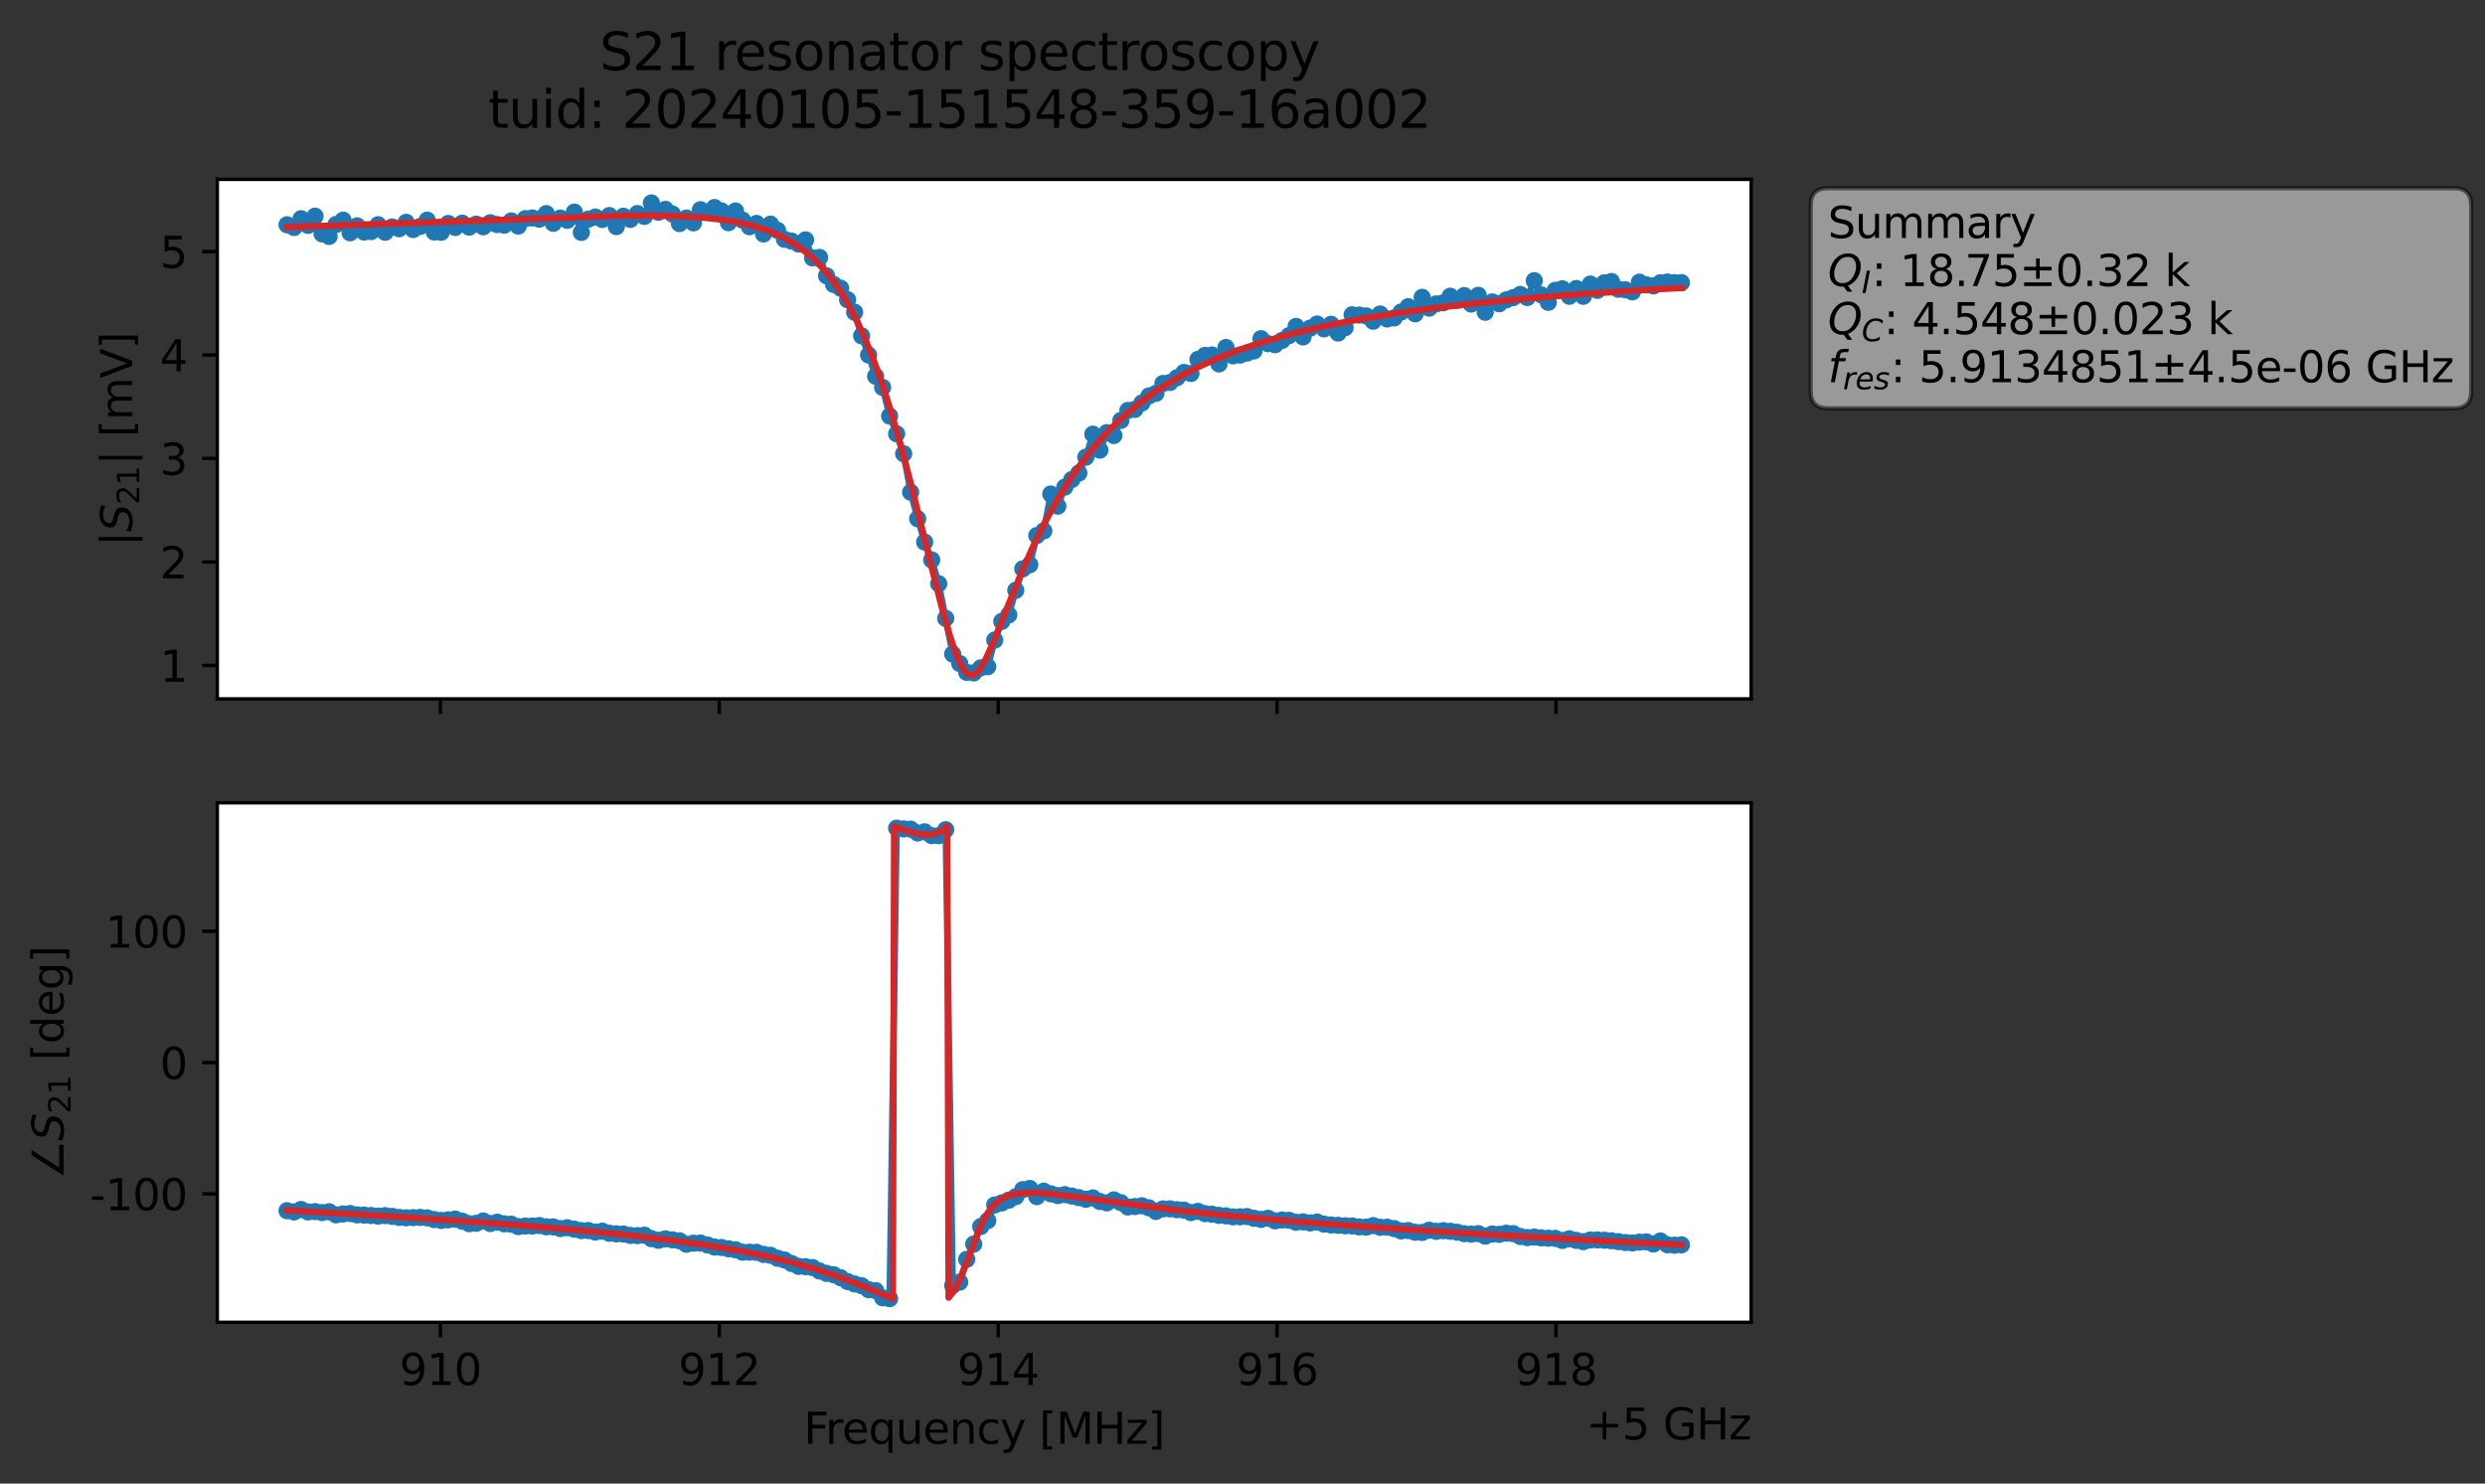 <?xml version="1.0" encoding="utf-8" standalone="no"?>
<!DOCTYPE svg PUBLIC "-//W3C//DTD SVG 1.1//EN"
  "http://www.w3.org/Graphics/SVG/1.1/DTD/svg11.dtd">
<svg xmlns:xlink="http://www.w3.org/1999/xlink" width="578.571pt" height="345.428pt" viewBox="0 0 578.571 345.428" xmlns="http://www.w3.org/2000/svg" version="1.1">
 <rect x="0" y="0" width="578.571" height="345.428" fill="#333333" stroke="none"/>
 <defs>
  <style type="text/css">*{stroke-linejoin: round; stroke-linecap: butt}</style>
 </defs>
 <g id="figure_1">
  <g id="patch_1">
   <path d="M 0 345.428 
L 578.571 345.428 
L 578.571 -0 
L 0 -0 
L 0 345.428 
z
" style="fill: none; opacity: 0"/>
  </g>
  <g id="axes_1">
   <g id="patch_2">
    <path d="M 50.595 162.72 
L 407.715 162.72 
L 407.715 41.76 
L 50.595 41.76 
z
" style="fill: #ffffff"/>
   </g>
   <g id="matplotlib.axis_1">
    <g id="xtick_1">
     <g id="line2d_1">
      <defs>
       <path id="m49ac55187e" d="M 0 0 
L 0 3.5 
" style="stroke: #000000; stroke-width: 0.8"/>
      </defs>
      <g>
       <use xlink:href="#m49ac55187e" x="102.54" y="162.72" style="stroke: #000000; stroke-width: 0.8"/>
      </g>
     </g>
    </g>
    <g id="xtick_2">
     <g id="line2d_2">
      <g>
       <use xlink:href="#m49ac55187e" x="167.471" y="162.72" style="stroke: #000000; stroke-width: 0.8"/>
      </g>
     </g>
    </g>
    <g id="xtick_3">
     <g id="line2d_3">
      <g>
       <use xlink:href="#m49ac55187e" x="232.402" y="162.72" style="stroke: #000000; stroke-width: 0.8"/>
      </g>
     </g>
    </g>
    <g id="xtick_4">
     <g id="line2d_4">
      <g>
       <use xlink:href="#m49ac55187e" x="297.333" y="162.72" style="stroke: #000000; stroke-width: 0.8"/>
      </g>
     </g>
    </g>
    <g id="xtick_5">
     <g id="line2d_5">
      <g>
       <use xlink:href="#m49ac55187e" x="362.264" y="162.72" style="stroke: #000000; stroke-width: 0.8"/>
      </g>
     </g>
    </g>
   </g>
   <g id="matplotlib.axis_2">
    <g id="ytick_1">
     <g id="line2d_6">
      <defs>
       <path id="mc710d894c0" d="M 0 0 
L -3.5 0 
" style="stroke: #000000; stroke-width: 0.8"/>
      </defs>
      <g>
       <use xlink:href="#mc710d894c0" x="50.595" y="154.933" style="stroke: #000000; stroke-width: 0.8"/>
      </g>
     </g>
     <g id="text_1">
      <!-- 1 -->
      <g transform="translate(37.233 158.733) scale(0.1 -0.1)">
       <defs>
        <path id="DejaVuSans-31" d="M 794 531 
L 1825 531 
L 1825 4091 
L 703 3866 
L 703 4441 
L 1819 4666 
L 2450 4666 
L 2450 531 
L 3481 531 
L 3481 0 
L 794 0 
L 794 531 
z
" transform="scale(0.016)"/>
       </defs>
       <use xlink:href="#DejaVuSans-31"/>
      </g>
     </g>
    </g>
    <g id="ytick_2">
     <g id="line2d_7">
      <g>
       <use xlink:href="#mc710d894c0" x="50.595" y="130.842" style="stroke: #000000; stroke-width: 0.8"/>
      </g>
     </g>
     <g id="text_2">
      <!-- 2 -->
      <g transform="translate(37.233 134.641) scale(0.1 -0.1)">
       <defs>
        <path id="DejaVuSans-32" d="M 1228 531 
L 3431 531 
L 3431 0 
L 469 0 
L 469 531 
Q 828 903 1448 1529 
Q 2069 2156 2228 2338 
Q 2531 2678 2651 2914 
Q 2772 3150 2772 3378 
Q 2772 3750 2511 3984 
Q 2250 4219 1831 4219 
Q 1534 4219 1204 4116 
Q 875 4013 500 3803 
L 500 4441 
Q 881 4594 1212 4672 
Q 1544 4750 1819 4750 
Q 2544 4750 2975 4387 
Q 3406 4025 3406 3419 
Q 3406 3131 3298 2873 
Q 3191 2616 2906 2266 
Q 2828 2175 2409 1742 
Q 1991 1309 1228 531 
z
" transform="scale(0.016)"/>
       </defs>
       <use xlink:href="#DejaVuSans-32"/>
      </g>
     </g>
    </g>
    <g id="ytick_3">
     <g id="line2d_8">
      <g>
       <use xlink:href="#mc710d894c0" x="50.595" y="106.75" style="stroke: #000000; stroke-width: 0.8"/>
      </g>
     </g>
     <g id="text_3">
      <!-- 3 -->
      <g transform="translate(37.233 110.549) scale(0.1 -0.1)">
       <defs>
        <path id="DejaVuSans-33" d="M 2597 2516 
Q 3050 2419 3304 2112 
Q 3559 1806 3559 1356 
Q 3559 666 3084 287 
Q 2609 -91 1734 -91 
Q 1441 -91 1130 -33 
Q 819 25 488 141 
L 488 750 
Q 750 597 1062 519 
Q 1375 441 1716 441 
Q 2309 441 2620 675 
Q 2931 909 2931 1356 
Q 2931 1769 2642 2001 
Q 2353 2234 1838 2234 
L 1294 2234 
L 1294 2753 
L 1863 2753 
Q 2328 2753 2575 2939 
Q 2822 3125 2822 3475 
Q 2822 3834 2567 4026 
Q 2313 4219 1838 4219 
Q 1578 4219 1281 4162 
Q 984 4106 628 3988 
L 628 4550 
Q 988 4650 1302 4700 
Q 1616 4750 1894 4750 
Q 2613 4750 3031 4423 
Q 3450 4097 3450 3541 
Q 3450 3153 3228 2886 
Q 3006 2619 2597 2516 
z
" transform="scale(0.016)"/>
       </defs>
       <use xlink:href="#DejaVuSans-33"/>
      </g>
     </g>
    </g>
    <g id="ytick_4">
     <g id="line2d_9">
      <g>
       <use xlink:href="#mc710d894c0" x="50.595" y="82.659" style="stroke: #000000; stroke-width: 0.8"/>
      </g>
     </g>
     <g id="text_4">
      <!-- 4 -->
      <g transform="translate(37.233 86.458) scale(0.1 -0.1)">
       <defs>
        <path id="DejaVuSans-34" d="M 2419 4116 
L 825 1625 
L 2419 1625 
L 2419 4116 
z
M 2253 4666 
L 3047 4666 
L 3047 1625 
L 3713 1625 
L 3713 1100 
L 3047 1100 
L 3047 0 
L 2419 0 
L 2419 1100 
L 313 1100 
L 313 1709 
L 2253 4666 
z
" transform="scale(0.016)"/>
       </defs>
       <use xlink:href="#DejaVuSans-34"/>
      </g>
     </g>
    </g>
    <g id="ytick_5">
     <g id="line2d_10">
      <g>
       <use xlink:href="#mc710d894c0" x="50.595" y="58.567" style="stroke: #000000; stroke-width: 0.8"/>
      </g>
     </g>
     <g id="text_5">
      <!-- 5 -->
      <g transform="translate(37.233 62.366) scale(0.1 -0.1)">
       <defs>
        <path id="DejaVuSans-35" d="M 691 4666 
L 3169 4666 
L 3169 4134 
L 1269 4134 
L 1269 2991 
Q 1406 3038 1543 3061 
Q 1681 3084 1819 3084 
Q 2600 3084 3056 2656 
Q 3513 2228 3513 1497 
Q 3513 744 3044 326 
Q 2575 -91 1722 -91 
Q 1428 -91 1123 -41 
Q 819 9 494 109 
L 494 744 
Q 775 591 1075 516 
Q 1375 441 1709 441 
Q 2250 441 2565 725 
Q 2881 1009 2881 1497 
Q 2881 1984 2565 2268 
Q 2250 2553 1709 2553 
Q 1456 2553 1204 2497 
Q 953 2441 691 2322 
L 691 4666 
z
" transform="scale(0.016)"/>
       </defs>
       <use xlink:href="#DejaVuSans-35"/>
      </g>
     </g>
    </g>
    <g id="text_6">
     <!-- $|S_{21}|$ [mV] -->
     <g transform="translate(30.833 127.19) rotate(-90) scale(0.1 -0.1)">
      <defs>
       <path id="DejaVuSans-7c" d="M 1344 4891 
L 1344 -1509 
L 813 -1509 
L 813 4891 
L 1344 4891 
z
" transform="scale(0.016)"/>
       <path id="DejaVuSans-Oblique-53" d="M 3859 4513 
L 3738 3897 
Q 3422 4066 3111 4152 
Q 2800 4238 2509 4238 
Q 1944 4238 1609 3991 
Q 1275 3744 1275 3334 
Q 1275 3109 1398 2989 
Q 1522 2869 2034 2731 
L 2413 2638 
Q 3053 2472 3303 2217 
Q 3553 1963 3553 1503 
Q 3553 797 2998 353 
Q 2444 -91 1538 -91 
Q 1166 -91 791 -17 
Q 416 56 38 206 
L 166 856 
Q 513 641 861 531 
Q 1209 422 1556 422 
Q 2147 422 2503 684 
Q 2859 947 2859 1369 
Q 2859 1650 2717 1795 
Q 2575 1941 2106 2059 
L 1728 2156 
Q 1081 2325 845 2545 
Q 609 2766 609 3163 
Q 609 3859 1145 4304 
Q 1681 4750 2541 4750 
Q 2875 4750 3203 4690 
Q 3531 4631 3859 4513 
z
" transform="scale(0.016)"/>
       <path id="DejaVuSans-20" transform="scale(0.016)"/>
       <path id="DejaVuSans-5b" d="M 550 4863 
L 1875 4863 
L 1875 4416 
L 1125 4416 
L 1125 -397 
L 1875 -397 
L 1875 -844 
L 550 -844 
L 550 4863 
z
" transform="scale(0.016)"/>
       <path id="DejaVuSans-6d" d="M 3328 2828 
Q 3544 3216 3844 3400 
Q 4144 3584 4550 3584 
Q 5097 3584 5394 3201 
Q 5691 2819 5691 2113 
L 5691 0 
L 5113 0 
L 5113 2094 
Q 5113 2597 4934 2840 
Q 4756 3084 4391 3084 
Q 3944 3084 3684 2787 
Q 3425 2491 3425 1978 
L 3425 0 
L 2847 0 
L 2847 2094 
Q 2847 2600 2669 2842 
Q 2491 3084 2119 3084 
Q 1678 3084 1418 2786 
Q 1159 2488 1159 1978 
L 1159 0 
L 581 0 
L 581 3500 
L 1159 3500 
L 1159 2956 
Q 1356 3278 1631 3431 
Q 1906 3584 2284 3584 
Q 2666 3584 2933 3390 
Q 3200 3197 3328 2828 
z
" transform="scale(0.016)"/>
       <path id="DejaVuSans-56" d="M 1831 0 
L 50 4666 
L 709 4666 
L 2188 738 
L 3669 4666 
L 4325 4666 
L 2547 0 
L 1831 0 
z
" transform="scale(0.016)"/>
       <path id="DejaVuSans-5d" d="M 1947 4863 
L 1947 -844 
L 622 -844 
L 622 -397 
L 1369 -397 
L 1369 4416 
L 622 4416 
L 622 4863 
L 1947 4863 
z
" transform="scale(0.016)"/>
      </defs>
      <use xlink:href="#DejaVuSans-7c" transform="translate(0 0.578)"/>
      <use xlink:href="#DejaVuSans-Oblique-53" transform="translate(33.691 0.578)"/>
      <use xlink:href="#DejaVuSans-32" transform="translate(97.168 -15.828) scale(0.7)"/>
      <use xlink:href="#DejaVuSans-31" transform="translate(141.704 -15.828) scale(0.7)"/>
      <use xlink:href="#DejaVuSans-7c" transform="translate(188.975 0.578)"/>
      <use xlink:href="#DejaVuSans-20" transform="translate(222.666 0.578)"/>
      <use xlink:href="#DejaVuSans-5b" transform="translate(254.453 0.578)"/>
      <use xlink:href="#DejaVuSans-6d" transform="translate(293.467 0.578)"/>
      <use xlink:href="#DejaVuSans-56" transform="translate(390.879 0.578)"/>
      <use xlink:href="#DejaVuSans-5d" transform="translate(459.287 0.578)"/>
     </g>
    </g>
   </g>
   <g id="line2d_11">
    <path d="M 66.828 52.337 
L 68.459 52.962 
L 70.091 50.927 
L 71.722 52.473 
L 73.354 50.337 
L 74.985 54.457 
L 76.617 55.048 
L 78.248 52.266 
L 79.879 51.268 
L 81.511 54.201 
L 83.142 52.589 
L 84.774 54.036 
L 86.405 53.915 
L 88.037 52.321 
L 89.668 54.08 
L 91.299 52.84 
L 92.931 53.25 
L 94.562 51.77 
L 96.194 53.44 
L 97.825 52.717 
L 99.457 51.26 
L 101.088 54.022 
L 102.719 54.082 
L 104.351 52.031 
L 105.982 52.959 
L 107.614 51.956 
L 109.245 52.887 
L 110.877 52.193 
L 112.508 52.803 
L 114.14 51.864 
L 115.771 52.278 
L 117.402 52.427 
L 119.034 51.441 
L 120.665 52.636 
L 122.297 50.908 
L 123.928 50.747 
L 125.56 51.029 
L 127.191 49.741 
L 128.822 51.991 
L 130.454 50.779 
L 132.085 51.298 
L 133.717 49.39 
L 135.348 54.119 
L 136.98 51.032 
L 138.611 50.536 
L 140.242 51.098 
L 141.874 50.186 
L 143.505 52.757 
L 145.137 50.351 
L 146.768 51.086 
L 148.4 49.728 
L 150.031 50.39 
L 151.662 47.258 
L 153.294 49.417 
L 154.925 48.746 
L 156.557 49.842 
L 158.188 52.055 
L 159.82 50.769 
L 161.451 51.883 
L 163.082 48.825 
L 164.714 49.457 
L 166.345 48.315 
L 167.977 49.119 
L 169.608 51.852 
L 171.24 49.122 
L 172.871 51.257 
L 174.502 52.786 
L 176.134 52.025 
L 177.765 54.476 
L 179.397 52.192 
L 181.028 53.637 
L 182.66 55.727 
L 184.291 56.135 
L 185.922 56.815 
L 187.554 55.853 
L 189.185 60.056 
L 190.817 59.945 
L 192.448 64.221 
L 194.08 66.22 
L 195.711 67.103 
L 197.342 69.793 
L 198.974 72.702 
L 200.605 78.199 
L 202.237 82.656 
L 203.868 87.596 
L 205.5 90.205 
L 207.131 96.87 
L 208.762 101.008 
L 210.394 105.653 
L 212.025 114.601 
L 213.657 120.785 
L 215.288 126.208 
L 216.92 130.366 
L 218.551 135.909 
L 221.814 152.291 
L 225.077 156.547 
L 226.708 156.676 
L 228.34 155.489 
L 229.971 155.226 
L 231.602 149.027 
L 233.234 144.685 
L 234.865 143.162 
L 236.497 137.443 
L 238.128 132.45 
L 239.76 131.476 
L 241.391 124.694 
L 243.022 123.602 
L 244.654 115.027 
L 246.285 117.849 
L 247.917 113.411 
L 249.548 111.649 
L 251.18 110.143 
L 252.811 106.45 
L 254.442 101.092 
L 256.074 104.798 
L 257.705 100.724 
L 259.337 101.399 
L 260.968 97.88 
L 262.6 95.567 
L 264.231 95.317 
L 267.494 92.191 
L 269.125 91.585 
L 270.757 89.285 
L 272.388 89.058 
L 275.651 86.722 
L 277.282 86.957 
L 278.914 83.687 
L 280.545 82.749 
L 282.177 82.655 
L 283.808 84.735 
L 285.44 80.914 
L 287.071 82.851 
L 288.703 82.662 
L 291.965 81.702 
L 293.597 78.859 
L 295.228 80.015 
L 296.86 80.256 
L 298.491 79.267 
L 300.123 78.141 
L 301.754 76.003 
L 303.385 78.443 
L 305.017 76.403 
L 306.648 75.441 
L 308.28 76.564 
L 309.911 75.506 
L 311.543 77.543 
L 313.174 76.298 
L 314.805 73.294 
L 316.437 73.353 
L 318.068 73.561 
L 319.7 74.787 
L 321.331 73.101 
L 322.963 74.265 
L 324.594 74.025 
L 327.857 71.402 
L 329.488 73.071 
L 331.12 69.233 
L 332.751 71.742 
L 334.383 70.762 
L 336.014 70.505 
L 337.645 68.971 
L 339.277 69.914 
L 340.908 68.82 
L 342.54 70.787 
L 344.171 68.76 
L 345.803 72.695 
L 347.434 70.297 
L 349.065 70.719 
L 350.697 69.821 
L 352.328 69.286 
L 353.96 68.559 
L 355.591 69.28 
L 357.223 65.361 
L 358.854 68.659 
L 360.485 70.387 
L 362.117 67.598 
L 363.748 67.242 
L 365.38 68.98 
L 367.011 67.176 
L 368.643 68.987 
L 370.274 66.139 
L 371.905 67.609 
L 373.537 65.847 
L 375.168 65.54 
L 376.8 67.353 
L 378.431 67.486 
L 380.063 67.956 
L 381.694 65.697 
L 383.325 66.342 
L 384.957 66.573 
L 386.588 65.833 
L 388.22 65.675 
L 389.851 65.819 
L 391.483 65.807 
L 391.483 65.807 
" clip-path="url(#pd3c377ccac)" style="fill: none; stroke: #1f77b4; stroke-width: 1.5; stroke-linecap: square"/>
    <defs>
     <path id="mbf30580905" d="M 0 1.5 
C 0.398 1.5 0.779 1.342 1.061 1.061 
C 1.342 0.779 1.5 0.398 1.5 0 
C 1.5 -0.398 1.342 -0.779 1.061 -1.061 
C 0.779 -1.342 0.398 -1.5 0 -1.5 
C -0.398 -1.5 -0.779 -1.342 -1.061 -1.061 
C -1.342 -0.779 -1.5 -0.398 -1.5 0 
C -1.5 0.398 -1.342 0.779 -1.061 1.061 
C -0.779 1.342 -0.398 1.5 0 1.5 
z
" style="stroke: #1f77b4"/>
    </defs>
    <g clip-path="url(#pd3c377ccac)">
     <use xlink:href="#mbf30580905" x="66.828" y="52.337" style="fill: #1f77b4; stroke: #1f77b4"/>
     <use xlink:href="#mbf30580905" x="68.459" y="52.962" style="fill: #1f77b4; stroke: #1f77b4"/>
     <use xlink:href="#mbf30580905" x="70.091" y="50.927" style="fill: #1f77b4; stroke: #1f77b4"/>
     <use xlink:href="#mbf30580905" x="71.722" y="52.473" style="fill: #1f77b4; stroke: #1f77b4"/>
     <use xlink:href="#mbf30580905" x="73.354" y="50.337" style="fill: #1f77b4; stroke: #1f77b4"/>
     <use xlink:href="#mbf30580905" x="74.985" y="54.457" style="fill: #1f77b4; stroke: #1f77b4"/>
     <use xlink:href="#mbf30580905" x="76.617" y="55.048" style="fill: #1f77b4; stroke: #1f77b4"/>
     <use xlink:href="#mbf30580905" x="78.248" y="52.266" style="fill: #1f77b4; stroke: #1f77b4"/>
     <use xlink:href="#mbf30580905" x="79.879" y="51.268" style="fill: #1f77b4; stroke: #1f77b4"/>
     <use xlink:href="#mbf30580905" x="81.511" y="54.201" style="fill: #1f77b4; stroke: #1f77b4"/>
     <use xlink:href="#mbf30580905" x="83.142" y="52.589" style="fill: #1f77b4; stroke: #1f77b4"/>
     <use xlink:href="#mbf30580905" x="84.774" y="54.036" style="fill: #1f77b4; stroke: #1f77b4"/>
     <use xlink:href="#mbf30580905" x="86.405" y="53.915" style="fill: #1f77b4; stroke: #1f77b4"/>
     <use xlink:href="#mbf30580905" x="88.037" y="52.321" style="fill: #1f77b4; stroke: #1f77b4"/>
     <use xlink:href="#mbf30580905" x="89.668" y="54.08" style="fill: #1f77b4; stroke: #1f77b4"/>
     <use xlink:href="#mbf30580905" x="91.299" y="52.84" style="fill: #1f77b4; stroke: #1f77b4"/>
     <use xlink:href="#mbf30580905" x="92.931" y="53.25" style="fill: #1f77b4; stroke: #1f77b4"/>
     <use xlink:href="#mbf30580905" x="94.562" y="51.77" style="fill: #1f77b4; stroke: #1f77b4"/>
     <use xlink:href="#mbf30580905" x="96.194" y="53.44" style="fill: #1f77b4; stroke: #1f77b4"/>
     <use xlink:href="#mbf30580905" x="97.825" y="52.717" style="fill: #1f77b4; stroke: #1f77b4"/>
     <use xlink:href="#mbf30580905" x="99.457" y="51.26" style="fill: #1f77b4; stroke: #1f77b4"/>
     <use xlink:href="#mbf30580905" x="101.088" y="54.022" style="fill: #1f77b4; stroke: #1f77b4"/>
     <use xlink:href="#mbf30580905" x="102.719" y="54.082" style="fill: #1f77b4; stroke: #1f77b4"/>
     <use xlink:href="#mbf30580905" x="104.351" y="52.031" style="fill: #1f77b4; stroke: #1f77b4"/>
     <use xlink:href="#mbf30580905" x="105.982" y="52.959" style="fill: #1f77b4; stroke: #1f77b4"/>
     <use xlink:href="#mbf30580905" x="107.614" y="51.956" style="fill: #1f77b4; stroke: #1f77b4"/>
     <use xlink:href="#mbf30580905" x="109.245" y="52.887" style="fill: #1f77b4; stroke: #1f77b4"/>
     <use xlink:href="#mbf30580905" x="110.877" y="52.193" style="fill: #1f77b4; stroke: #1f77b4"/>
     <use xlink:href="#mbf30580905" x="112.508" y="52.803" style="fill: #1f77b4; stroke: #1f77b4"/>
     <use xlink:href="#mbf30580905" x="114.14" y="51.864" style="fill: #1f77b4; stroke: #1f77b4"/>
     <use xlink:href="#mbf30580905" x="115.771" y="52.278" style="fill: #1f77b4; stroke: #1f77b4"/>
     <use xlink:href="#mbf30580905" x="117.402" y="52.427" style="fill: #1f77b4; stroke: #1f77b4"/>
     <use xlink:href="#mbf30580905" x="119.034" y="51.441" style="fill: #1f77b4; stroke: #1f77b4"/>
     <use xlink:href="#mbf30580905" x="120.665" y="52.636" style="fill: #1f77b4; stroke: #1f77b4"/>
     <use xlink:href="#mbf30580905" x="122.297" y="50.908" style="fill: #1f77b4; stroke: #1f77b4"/>
     <use xlink:href="#mbf30580905" x="123.928" y="50.747" style="fill: #1f77b4; stroke: #1f77b4"/>
     <use xlink:href="#mbf30580905" x="125.56" y="51.029" style="fill: #1f77b4; stroke: #1f77b4"/>
     <use xlink:href="#mbf30580905" x="127.191" y="49.741" style="fill: #1f77b4; stroke: #1f77b4"/>
     <use xlink:href="#mbf30580905" x="128.822" y="51.991" style="fill: #1f77b4; stroke: #1f77b4"/>
     <use xlink:href="#mbf30580905" x="130.454" y="50.779" style="fill: #1f77b4; stroke: #1f77b4"/>
     <use xlink:href="#mbf30580905" x="132.085" y="51.298" style="fill: #1f77b4; stroke: #1f77b4"/>
     <use xlink:href="#mbf30580905" x="133.717" y="49.39" style="fill: #1f77b4; stroke: #1f77b4"/>
     <use xlink:href="#mbf30580905" x="135.348" y="54.119" style="fill: #1f77b4; stroke: #1f77b4"/>
     <use xlink:href="#mbf30580905" x="136.98" y="51.032" style="fill: #1f77b4; stroke: #1f77b4"/>
     <use xlink:href="#mbf30580905" x="138.611" y="50.536" style="fill: #1f77b4; stroke: #1f77b4"/>
     <use xlink:href="#mbf30580905" x="140.242" y="51.098" style="fill: #1f77b4; stroke: #1f77b4"/>
     <use xlink:href="#mbf30580905" x="141.874" y="50.186" style="fill: #1f77b4; stroke: #1f77b4"/>
     <use xlink:href="#mbf30580905" x="143.505" y="52.757" style="fill: #1f77b4; stroke: #1f77b4"/>
     <use xlink:href="#mbf30580905" x="145.137" y="50.351" style="fill: #1f77b4; stroke: #1f77b4"/>
     <use xlink:href="#mbf30580905" x="146.768" y="51.086" style="fill: #1f77b4; stroke: #1f77b4"/>
     <use xlink:href="#mbf30580905" x="148.4" y="49.728" style="fill: #1f77b4; stroke: #1f77b4"/>
     <use xlink:href="#mbf30580905" x="150.031" y="50.39" style="fill: #1f77b4; stroke: #1f77b4"/>
     <use xlink:href="#mbf30580905" x="151.662" y="47.258" style="fill: #1f77b4; stroke: #1f77b4"/>
     <use xlink:href="#mbf30580905" x="153.294" y="49.417" style="fill: #1f77b4; stroke: #1f77b4"/>
     <use xlink:href="#mbf30580905" x="154.925" y="48.746" style="fill: #1f77b4; stroke: #1f77b4"/>
     <use xlink:href="#mbf30580905" x="156.557" y="49.842" style="fill: #1f77b4; stroke: #1f77b4"/>
     <use xlink:href="#mbf30580905" x="158.188" y="52.055" style="fill: #1f77b4; stroke: #1f77b4"/>
     <use xlink:href="#mbf30580905" x="159.82" y="50.769" style="fill: #1f77b4; stroke: #1f77b4"/>
     <use xlink:href="#mbf30580905" x="161.451" y="51.883" style="fill: #1f77b4; stroke: #1f77b4"/>
     <use xlink:href="#mbf30580905" x="163.082" y="48.825" style="fill: #1f77b4; stroke: #1f77b4"/>
     <use xlink:href="#mbf30580905" x="164.714" y="49.457" style="fill: #1f77b4; stroke: #1f77b4"/>
     <use xlink:href="#mbf30580905" x="166.345" y="48.315" style="fill: #1f77b4; stroke: #1f77b4"/>
     <use xlink:href="#mbf30580905" x="167.977" y="49.119" style="fill: #1f77b4; stroke: #1f77b4"/>
     <use xlink:href="#mbf30580905" x="169.608" y="51.852" style="fill: #1f77b4; stroke: #1f77b4"/>
     <use xlink:href="#mbf30580905" x="171.24" y="49.122" style="fill: #1f77b4; stroke: #1f77b4"/>
     <use xlink:href="#mbf30580905" x="172.871" y="51.257" style="fill: #1f77b4; stroke: #1f77b4"/>
     <use xlink:href="#mbf30580905" x="174.502" y="52.786" style="fill: #1f77b4; stroke: #1f77b4"/>
     <use xlink:href="#mbf30580905" x="176.134" y="52.025" style="fill: #1f77b4; stroke: #1f77b4"/>
     <use xlink:href="#mbf30580905" x="177.765" y="54.476" style="fill: #1f77b4; stroke: #1f77b4"/>
     <use xlink:href="#mbf30580905" x="179.397" y="52.192" style="fill: #1f77b4; stroke: #1f77b4"/>
     <use xlink:href="#mbf30580905" x="181.028" y="53.637" style="fill: #1f77b4; stroke: #1f77b4"/>
     <use xlink:href="#mbf30580905" x="182.66" y="55.727" style="fill: #1f77b4; stroke: #1f77b4"/>
     <use xlink:href="#mbf30580905" x="184.291" y="56.135" style="fill: #1f77b4; stroke: #1f77b4"/>
     <use xlink:href="#mbf30580905" x="185.922" y="56.815" style="fill: #1f77b4; stroke: #1f77b4"/>
     <use xlink:href="#mbf30580905" x="187.554" y="55.853" style="fill: #1f77b4; stroke: #1f77b4"/>
     <use xlink:href="#mbf30580905" x="189.185" y="60.056" style="fill: #1f77b4; stroke: #1f77b4"/>
     <use xlink:href="#mbf30580905" x="190.817" y="59.945" style="fill: #1f77b4; stroke: #1f77b4"/>
     <use xlink:href="#mbf30580905" x="192.448" y="64.221" style="fill: #1f77b4; stroke: #1f77b4"/>
     <use xlink:href="#mbf30580905" x="194.08" y="66.22" style="fill: #1f77b4; stroke: #1f77b4"/>
     <use xlink:href="#mbf30580905" x="195.711" y="67.103" style="fill: #1f77b4; stroke: #1f77b4"/>
     <use xlink:href="#mbf30580905" x="197.342" y="69.793" style="fill: #1f77b4; stroke: #1f77b4"/>
     <use xlink:href="#mbf30580905" x="198.974" y="72.702" style="fill: #1f77b4; stroke: #1f77b4"/>
     <use xlink:href="#mbf30580905" x="200.605" y="78.199" style="fill: #1f77b4; stroke: #1f77b4"/>
     <use xlink:href="#mbf30580905" x="202.237" y="82.656" style="fill: #1f77b4; stroke: #1f77b4"/>
     <use xlink:href="#mbf30580905" x="203.868" y="87.596" style="fill: #1f77b4; stroke: #1f77b4"/>
     <use xlink:href="#mbf30580905" x="205.5" y="90.205" style="fill: #1f77b4; stroke: #1f77b4"/>
     <use xlink:href="#mbf30580905" x="207.131" y="96.87" style="fill: #1f77b4; stroke: #1f77b4"/>
     <use xlink:href="#mbf30580905" x="208.762" y="101.008" style="fill: #1f77b4; stroke: #1f77b4"/>
     <use xlink:href="#mbf30580905" x="210.394" y="105.653" style="fill: #1f77b4; stroke: #1f77b4"/>
     <use xlink:href="#mbf30580905" x="212.025" y="114.601" style="fill: #1f77b4; stroke: #1f77b4"/>
     <use xlink:href="#mbf30580905" x="213.657" y="120.785" style="fill: #1f77b4; stroke: #1f77b4"/>
     <use xlink:href="#mbf30580905" x="215.288" y="126.208" style="fill: #1f77b4; stroke: #1f77b4"/>
     <use xlink:href="#mbf30580905" x="216.92" y="130.366" style="fill: #1f77b4; stroke: #1f77b4"/>
     <use xlink:href="#mbf30580905" x="218.551" y="135.909" style="fill: #1f77b4; stroke: #1f77b4"/>
     <use xlink:href="#mbf30580905" x="220.182" y="143.986" style="fill: #1f77b4; stroke: #1f77b4"/>
     <use xlink:href="#mbf30580905" x="221.814" y="152.291" style="fill: #1f77b4; stroke: #1f77b4"/>
     <use xlink:href="#mbf30580905" x="223.445" y="154.479" style="fill: #1f77b4; stroke: #1f77b4"/>
     <use xlink:href="#mbf30580905" x="225.077" y="156.547" style="fill: #1f77b4; stroke: #1f77b4"/>
     <use xlink:href="#mbf30580905" x="226.708" y="156.676" style="fill: #1f77b4; stroke: #1f77b4"/>
     <use xlink:href="#mbf30580905" x="228.34" y="155.489" style="fill: #1f77b4; stroke: #1f77b4"/>
     <use xlink:href="#mbf30580905" x="229.971" y="155.226" style="fill: #1f77b4; stroke: #1f77b4"/>
     <use xlink:href="#mbf30580905" x="231.602" y="149.027" style="fill: #1f77b4; stroke: #1f77b4"/>
     <use xlink:href="#mbf30580905" x="233.234" y="144.685" style="fill: #1f77b4; stroke: #1f77b4"/>
     <use xlink:href="#mbf30580905" x="234.865" y="143.162" style="fill: #1f77b4; stroke: #1f77b4"/>
     <use xlink:href="#mbf30580905" x="236.497" y="137.443" style="fill: #1f77b4; stroke: #1f77b4"/>
     <use xlink:href="#mbf30580905" x="238.128" y="132.45" style="fill: #1f77b4; stroke: #1f77b4"/>
     <use xlink:href="#mbf30580905" x="239.76" y="131.476" style="fill: #1f77b4; stroke: #1f77b4"/>
     <use xlink:href="#mbf30580905" x="241.391" y="124.694" style="fill: #1f77b4; stroke: #1f77b4"/>
     <use xlink:href="#mbf30580905" x="243.022" y="123.602" style="fill: #1f77b4; stroke: #1f77b4"/>
     <use xlink:href="#mbf30580905" x="244.654" y="115.027" style="fill: #1f77b4; stroke: #1f77b4"/>
     <use xlink:href="#mbf30580905" x="246.285" y="117.849" style="fill: #1f77b4; stroke: #1f77b4"/>
     <use xlink:href="#mbf30580905" x="247.917" y="113.411" style="fill: #1f77b4; stroke: #1f77b4"/>
     <use xlink:href="#mbf30580905" x="249.548" y="111.649" style="fill: #1f77b4; stroke: #1f77b4"/>
     <use xlink:href="#mbf30580905" x="251.18" y="110.143" style="fill: #1f77b4; stroke: #1f77b4"/>
     <use xlink:href="#mbf30580905" x="252.811" y="106.45" style="fill: #1f77b4; stroke: #1f77b4"/>
     <use xlink:href="#mbf30580905" x="254.442" y="101.092" style="fill: #1f77b4; stroke: #1f77b4"/>
     <use xlink:href="#mbf30580905" x="256.074" y="104.798" style="fill: #1f77b4; stroke: #1f77b4"/>
     <use xlink:href="#mbf30580905" x="257.705" y="100.724" style="fill: #1f77b4; stroke: #1f77b4"/>
     <use xlink:href="#mbf30580905" x="259.337" y="101.399" style="fill: #1f77b4; stroke: #1f77b4"/>
     <use xlink:href="#mbf30580905" x="260.968" y="97.88" style="fill: #1f77b4; stroke: #1f77b4"/>
     <use xlink:href="#mbf30580905" x="262.6" y="95.567" style="fill: #1f77b4; stroke: #1f77b4"/>
     <use xlink:href="#mbf30580905" x="264.231" y="95.317" style="fill: #1f77b4; stroke: #1f77b4"/>
     <use xlink:href="#mbf30580905" x="265.862" y="93.826" style="fill: #1f77b4; stroke: #1f77b4"/>
     <use xlink:href="#mbf30580905" x="267.494" y="92.191" style="fill: #1f77b4; stroke: #1f77b4"/>
     <use xlink:href="#mbf30580905" x="269.125" y="91.585" style="fill: #1f77b4; stroke: #1f77b4"/>
     <use xlink:href="#mbf30580905" x="270.757" y="89.285" style="fill: #1f77b4; stroke: #1f77b4"/>
     <use xlink:href="#mbf30580905" x="272.388" y="89.058" style="fill: #1f77b4; stroke: #1f77b4"/>
     <use xlink:href="#mbf30580905" x="274.02" y="87.944" style="fill: #1f77b4; stroke: #1f77b4"/>
     <use xlink:href="#mbf30580905" x="275.651" y="86.722" style="fill: #1f77b4; stroke: #1f77b4"/>
     <use xlink:href="#mbf30580905" x="277.282" y="86.957" style="fill: #1f77b4; stroke: #1f77b4"/>
     <use xlink:href="#mbf30580905" x="278.914" y="83.687" style="fill: #1f77b4; stroke: #1f77b4"/>
     <use xlink:href="#mbf30580905" x="280.545" y="82.749" style="fill: #1f77b4; stroke: #1f77b4"/>
     <use xlink:href="#mbf30580905" x="282.177" y="82.655" style="fill: #1f77b4; stroke: #1f77b4"/>
     <use xlink:href="#mbf30580905" x="283.808" y="84.735" style="fill: #1f77b4; stroke: #1f77b4"/>
     <use xlink:href="#mbf30580905" x="285.44" y="80.914" style="fill: #1f77b4; stroke: #1f77b4"/>
     <use xlink:href="#mbf30580905" x="287.071" y="82.851" style="fill: #1f77b4; stroke: #1f77b4"/>
     <use xlink:href="#mbf30580905" x="288.703" y="82.662" style="fill: #1f77b4; stroke: #1f77b4"/>
     <use xlink:href="#mbf30580905" x="290.334" y="82.203" style="fill: #1f77b4; stroke: #1f77b4"/>
     <use xlink:href="#mbf30580905" x="291.965" y="81.702" style="fill: #1f77b4; stroke: #1f77b4"/>
     <use xlink:href="#mbf30580905" x="293.597" y="78.859" style="fill: #1f77b4; stroke: #1f77b4"/>
     <use xlink:href="#mbf30580905" x="295.228" y="80.015" style="fill: #1f77b4; stroke: #1f77b4"/>
     <use xlink:href="#mbf30580905" x="296.86" y="80.256" style="fill: #1f77b4; stroke: #1f77b4"/>
     <use xlink:href="#mbf30580905" x="298.491" y="79.267" style="fill: #1f77b4; stroke: #1f77b4"/>
     <use xlink:href="#mbf30580905" x="300.123" y="78.141" style="fill: #1f77b4; stroke: #1f77b4"/>
     <use xlink:href="#mbf30580905" x="301.754" y="76.003" style="fill: #1f77b4; stroke: #1f77b4"/>
     <use xlink:href="#mbf30580905" x="303.385" y="78.443" style="fill: #1f77b4; stroke: #1f77b4"/>
     <use xlink:href="#mbf30580905" x="305.017" y="76.403" style="fill: #1f77b4; stroke: #1f77b4"/>
     <use xlink:href="#mbf30580905" x="306.648" y="75.441" style="fill: #1f77b4; stroke: #1f77b4"/>
     <use xlink:href="#mbf30580905" x="308.28" y="76.564" style="fill: #1f77b4; stroke: #1f77b4"/>
     <use xlink:href="#mbf30580905" x="309.911" y="75.506" style="fill: #1f77b4; stroke: #1f77b4"/>
     <use xlink:href="#mbf30580905" x="311.543" y="77.543" style="fill: #1f77b4; stroke: #1f77b4"/>
     <use xlink:href="#mbf30580905" x="313.174" y="76.298" style="fill: #1f77b4; stroke: #1f77b4"/>
     <use xlink:href="#mbf30580905" x="314.805" y="73.294" style="fill: #1f77b4; stroke: #1f77b4"/>
     <use xlink:href="#mbf30580905" x="316.437" y="73.353" style="fill: #1f77b4; stroke: #1f77b4"/>
     <use xlink:href="#mbf30580905" x="318.068" y="73.561" style="fill: #1f77b4; stroke: #1f77b4"/>
     <use xlink:href="#mbf30580905" x="319.7" y="74.787" style="fill: #1f77b4; stroke: #1f77b4"/>
     <use xlink:href="#mbf30580905" x="321.331" y="73.101" style="fill: #1f77b4; stroke: #1f77b4"/>
     <use xlink:href="#mbf30580905" x="322.963" y="74.265" style="fill: #1f77b4; stroke: #1f77b4"/>
     <use xlink:href="#mbf30580905" x="324.594" y="74.025" style="fill: #1f77b4; stroke: #1f77b4"/>
     <use xlink:href="#mbf30580905" x="326.225" y="72.644" style="fill: #1f77b4; stroke: #1f77b4"/>
     <use xlink:href="#mbf30580905" x="327.857" y="71.402" style="fill: #1f77b4; stroke: #1f77b4"/>
     <use xlink:href="#mbf30580905" x="329.488" y="73.071" style="fill: #1f77b4; stroke: #1f77b4"/>
     <use xlink:href="#mbf30580905" x="331.12" y="69.233" style="fill: #1f77b4; stroke: #1f77b4"/>
     <use xlink:href="#mbf30580905" x="332.751" y="71.742" style="fill: #1f77b4; stroke: #1f77b4"/>
     <use xlink:href="#mbf30580905" x="334.383" y="70.762" style="fill: #1f77b4; stroke: #1f77b4"/>
     <use xlink:href="#mbf30580905" x="336.014" y="70.505" style="fill: #1f77b4; stroke: #1f77b4"/>
     <use xlink:href="#mbf30580905" x="337.645" y="68.971" style="fill: #1f77b4; stroke: #1f77b4"/>
     <use xlink:href="#mbf30580905" x="339.277" y="69.914" style="fill: #1f77b4; stroke: #1f77b4"/>
     <use xlink:href="#mbf30580905" x="340.908" y="68.82" style="fill: #1f77b4; stroke: #1f77b4"/>
     <use xlink:href="#mbf30580905" x="342.54" y="70.787" style="fill: #1f77b4; stroke: #1f77b4"/>
     <use xlink:href="#mbf30580905" x="344.171" y="68.76" style="fill: #1f77b4; stroke: #1f77b4"/>
     <use xlink:href="#mbf30580905" x="345.803" y="72.695" style="fill: #1f77b4; stroke: #1f77b4"/>
     <use xlink:href="#mbf30580905" x="347.434" y="70.297" style="fill: #1f77b4; stroke: #1f77b4"/>
     <use xlink:href="#mbf30580905" x="349.065" y="70.719" style="fill: #1f77b4; stroke: #1f77b4"/>
     <use xlink:href="#mbf30580905" x="350.697" y="69.821" style="fill: #1f77b4; stroke: #1f77b4"/>
     <use xlink:href="#mbf30580905" x="352.328" y="69.286" style="fill: #1f77b4; stroke: #1f77b4"/>
     <use xlink:href="#mbf30580905" x="353.96" y="68.559" style="fill: #1f77b4; stroke: #1f77b4"/>
     <use xlink:href="#mbf30580905" x="355.591" y="69.28" style="fill: #1f77b4; stroke: #1f77b4"/>
     <use xlink:href="#mbf30580905" x="357.223" y="65.361" style="fill: #1f77b4; stroke: #1f77b4"/>
     <use xlink:href="#mbf30580905" x="358.854" y="68.659" style="fill: #1f77b4; stroke: #1f77b4"/>
     <use xlink:href="#mbf30580905" x="360.485" y="70.387" style="fill: #1f77b4; stroke: #1f77b4"/>
     <use xlink:href="#mbf30580905" x="362.117" y="67.598" style="fill: #1f77b4; stroke: #1f77b4"/>
     <use xlink:href="#mbf30580905" x="363.748" y="67.242" style="fill: #1f77b4; stroke: #1f77b4"/>
     <use xlink:href="#mbf30580905" x="365.38" y="68.98" style="fill: #1f77b4; stroke: #1f77b4"/>
     <use xlink:href="#mbf30580905" x="367.011" y="67.176" style="fill: #1f77b4; stroke: #1f77b4"/>
     <use xlink:href="#mbf30580905" x="368.643" y="68.987" style="fill: #1f77b4; stroke: #1f77b4"/>
     <use xlink:href="#mbf30580905" x="370.274" y="66.139" style="fill: #1f77b4; stroke: #1f77b4"/>
     <use xlink:href="#mbf30580905" x="371.905" y="67.609" style="fill: #1f77b4; stroke: #1f77b4"/>
     <use xlink:href="#mbf30580905" x="373.537" y="65.847" style="fill: #1f77b4; stroke: #1f77b4"/>
     <use xlink:href="#mbf30580905" x="375.168" y="65.54" style="fill: #1f77b4; stroke: #1f77b4"/>
     <use xlink:href="#mbf30580905" x="376.8" y="67.353" style="fill: #1f77b4; stroke: #1f77b4"/>
     <use xlink:href="#mbf30580905" x="378.431" y="67.486" style="fill: #1f77b4; stroke: #1f77b4"/>
     <use xlink:href="#mbf30580905" x="380.063" y="67.956" style="fill: #1f77b4; stroke: #1f77b4"/>
     <use xlink:href="#mbf30580905" x="381.694" y="65.697" style="fill: #1f77b4; stroke: #1f77b4"/>
     <use xlink:href="#mbf30580905" x="383.325" y="66.342" style="fill: #1f77b4; stroke: #1f77b4"/>
     <use xlink:href="#mbf30580905" x="384.957" y="66.573" style="fill: #1f77b4; stroke: #1f77b4"/>
     <use xlink:href="#mbf30580905" x="386.588" y="65.833" style="fill: #1f77b4; stroke: #1f77b4"/>
     <use xlink:href="#mbf30580905" x="388.22" y="65.675" style="fill: #1f77b4; stroke: #1f77b4"/>
     <use xlink:href="#mbf30580905" x="389.851" y="65.819" style="fill: #1f77b4; stroke: #1f77b4"/>
     <use xlink:href="#mbf30580905" x="391.483" y="65.807" style="fill: #1f77b4; stroke: #1f77b4"/>
    </g>
   </g>
   <g id="line2d_12">
    <path d="M 66.828 52.874 
L 98.351 51.821 
L 143.848 50.253 
L 152.948 50.209 
L 159.447 50.389 
L 164.647 50.749 
L 168.872 51.254 
L 172.446 51.89 
L 175.696 52.691 
L 178.621 53.647 
L 181.221 54.733 
L 183.496 55.907 
L 185.771 57.335 
L 187.72 58.797 
L 189.67 60.518 
L 191.62 62.537 
L 193.57 64.9 
L 195.52 67.656 
L 197.47 70.856 
L 199.42 74.552 
L 201.37 78.793 
L 203.319 83.62 
L 205.269 89.058 
L 207.219 95.114 
L 209.494 102.926 
L 212.094 112.705 
L 215.994 128.417 
L 219.568 142.526 
L 221.193 148.191 
L 222.493 152.039 
L 223.468 154.354 
L 224.443 156.045 
L 225.093 156.773 
L 225.743 157.159 
L 226.393 157.2 
L 227.043 156.912 
L 227.693 156.324 
L 228.668 154.969 
L 229.643 153.176 
L 231.268 149.567 
L 234.192 142.279 
L 238.092 132.707 
L 240.692 126.882 
L 243.292 121.592 
L 245.892 116.832 
L 248.492 112.567 
L 251.091 108.75 
L 253.691 105.334 
L 256.291 102.273 
L 258.891 99.524 
L 261.816 96.759 
L 264.741 94.294 
L 267.99 91.859 
L 271.24 89.699 
L 274.815 87.593 
L 278.715 85.569 
L 282.939 83.647 
L 287.489 81.839 
L 292.364 80.152 
L 297.564 78.587 
L 303.413 77.064 
L 309.913 75.611 
L 317.062 74.245 
L 325.187 72.928 
L 334.286 71.687 
L 344.686 70.502 
L 356.385 69.398 
L 370.034 68.34 
L 385.958 67.338 
L 391.483 67.037 
L 391.483 67.037 
" clip-path="url(#pd3c377ccac)" style="fill: none; stroke: #d62728; stroke-width: 1.5; stroke-linecap: square"/>
   </g>
   <g id="patch_3">
    <path d="M 50.595 162.72 
L 50.595 41.76 
" style="fill: none; stroke: #000000; stroke-width: 0.8; stroke-linejoin: miter; stroke-linecap: square"/>
   </g>
   <g id="patch_4">
    <path d="M 407.715 162.72 
L 407.715 41.76 
" style="fill: none; stroke: #000000; stroke-width: 0.8; stroke-linejoin: miter; stroke-linecap: square"/>
   </g>
   <g id="patch_5">
    <path d="M 50.595 162.72 
L 407.715 162.72 
" style="fill: none; stroke: #000000; stroke-width: 0.8; stroke-linejoin: miter; stroke-linecap: square"/>
   </g>
   <g id="patch_6">
    <path d="M 50.595 41.76 
L 407.715 41.76 
" style="fill: none; stroke: #000000; stroke-width: 0.8; stroke-linejoin: miter; stroke-linecap: square"/>
   </g>
   <g id="text_7">
    <g id="patch_7">
     <path d="M 425.571 95.08 
L 571.371 95.08 
Q 575.371 95.08 575.371 91.08 
L 575.371 47.808 
Q 575.371 43.808 571.371 43.808 
L 425.571 43.808 
Q 421.571 43.808 421.571 47.808 
L 421.571 91.08 
Q 421.571 95.08 425.571 95.08 
z
" style="fill: #ffffff; opacity: 0.5; stroke: #000000; stroke-linejoin: miter"/>
    </g>
    <!-- Summary -->
    <g transform="translate(425.571 55.406) scale(0.1 -0.1)">
     <defs>
      <path id="DejaVuSans-53" d="M 3425 4513 
L 3425 3897 
Q 3066 4069 2747 4153 
Q 2428 4238 2131 4238 
Q 1616 4238 1336 4038 
Q 1056 3838 1056 3469 
Q 1056 3159 1242 3001 
Q 1428 2844 1947 2747 
L 2328 2669 
Q 3034 2534 3370 2195 
Q 3706 1856 3706 1288 
Q 3706 609 3251 259 
Q 2797 -91 1919 -91 
Q 1588 -91 1214 -16 
Q 841 59 441 206 
L 441 856 
Q 825 641 1194 531 
Q 1563 422 1919 422 
Q 2459 422 2753 634 
Q 3047 847 3047 1241 
Q 3047 1584 2836 1778 
Q 2625 1972 2144 2069 
L 1759 2144 
Q 1053 2284 737 2584 
Q 422 2884 422 3419 
Q 422 4038 858 4394 
Q 1294 4750 2059 4750 
Q 2388 4750 2728 4690 
Q 3069 4631 3425 4513 
z
" transform="scale(0.016)"/>
      <path id="DejaVuSans-75" d="M 544 1381 
L 544 3500 
L 1119 3500 
L 1119 1403 
Q 1119 906 1312 657 
Q 1506 409 1894 409 
Q 2359 409 2629 706 
Q 2900 1003 2900 1516 
L 2900 3500 
L 3475 3500 
L 3475 0 
L 2900 0 
L 2900 538 
Q 2691 219 2414 64 
Q 2138 -91 1772 -91 
Q 1169 -91 856 284 
Q 544 659 544 1381 
z
M 1991 3584 
L 1991 3584 
z
" transform="scale(0.016)"/>
      <path id="DejaVuSans-61" d="M 2194 1759 
Q 1497 1759 1228 1600 
Q 959 1441 959 1056 
Q 959 750 1161 570 
Q 1363 391 1709 391 
Q 2188 391 2477 730 
Q 2766 1069 2766 1631 
L 2766 1759 
L 2194 1759 
z
M 3341 1997 
L 3341 0 
L 2766 0 
L 2766 531 
Q 2569 213 2275 61 
Q 1981 -91 1556 -91 
Q 1019 -91 701 211 
Q 384 513 384 1019 
Q 384 1609 779 1909 
Q 1175 2209 1959 2209 
L 2766 2209 
L 2766 2266 
Q 2766 2663 2505 2880 
Q 2244 3097 1772 3097 
Q 1472 3097 1187 3025 
Q 903 2953 641 2809 
L 641 3341 
Q 956 3463 1253 3523 
Q 1550 3584 1831 3584 
Q 2591 3584 2966 3190 
Q 3341 2797 3341 1997 
z
" transform="scale(0.016)"/>
      <path id="DejaVuSans-72" d="M 2631 2963 
Q 2534 3019 2420 3045 
Q 2306 3072 2169 3072 
Q 1681 3072 1420 2755 
Q 1159 2438 1159 1844 
L 1159 0 
L 581 0 
L 581 3500 
L 1159 3500 
L 1159 2956 
Q 1341 3275 1631 3429 
Q 1922 3584 2338 3584 
Q 2397 3584 2469 3576 
Q 2541 3569 2628 3553 
L 2631 2963 
z
" transform="scale(0.016)"/>
      <path id="DejaVuSans-79" d="M 2059 -325 
Q 1816 -950 1584 -1140 
Q 1353 -1331 966 -1331 
L 506 -1331 
L 506 -850 
L 844 -850 
Q 1081 -850 1212 -737 
Q 1344 -625 1503 -206 
L 1606 56 
L 191 3500 
L 800 3500 
L 1894 763 
L 2988 3500 
L 3597 3500 
L 2059 -325 
z
" transform="scale(0.016)"/>
     </defs>
     <use xlink:href="#DejaVuSans-53"/>
     <use xlink:href="#DejaVuSans-75" x="63.477"/>
     <use xlink:href="#DejaVuSans-6d" x="126.855"/>
     <use xlink:href="#DejaVuSans-6d" x="224.268"/>
     <use xlink:href="#DejaVuSans-61" x="321.68"/>
     <use xlink:href="#DejaVuSans-72" x="382.959"/>
     <use xlink:href="#DejaVuSans-79" x="424.072"/>
    </g>
    <!-- $Q_I$: 18.75$\pm$0.32 k -->
    <g transform="translate(425.571 66.604) scale(0.1 -0.1)">
     <defs>
      <path id="DejaVuSans-Oblique-51" d="M 2309 -84 
Q 2275 -88 2237 -89 
Q 2200 -91 2125 -91 
Q 1250 -91 756 411 
Q 263 913 263 1797 
Q 263 2319 452 2844 
Q 641 3369 978 3788 
Q 1369 4269 1858 4509 
Q 2347 4750 2938 4750 
Q 3794 4750 4287 4245 
Q 4781 3741 4781 2869 
Q 4781 1928 4265 1147 
Q 3750 366 2919 44 
L 3553 -825 
L 2847 -825 
L 2309 -84 
z
M 2919 4238 
Q 2400 4238 2003 3986 
Q 1606 3734 1313 3219 
Q 1125 2891 1026 2522 
Q 928 2153 928 1778 
Q 928 1128 1239 775 
Q 1550 422 2119 422 
Q 2631 422 3032 676 
Q 3434 931 3719 1434 
Q 3909 1772 4009 2142 
Q 4109 2513 4109 2881 
Q 4109 3528 3796 3883 
Q 3484 4238 2919 4238 
z
" transform="scale(0.016)"/>
      <path id="DejaVuSans-Oblique-49" d="M 1081 4666 
L 1716 4666 
L 806 0 
L 172 0 
L 1081 4666 
z
" transform="scale(0.016)"/>
      <path id="DejaVuSans-3a" d="M 750 794 
L 1409 794 
L 1409 0 
L 750 0 
L 750 794 
z
M 750 3309 
L 1409 3309 
L 1409 2516 
L 750 2516 
L 750 3309 
z
" transform="scale(0.016)"/>
      <path id="DejaVuSans-38" d="M 2034 2216 
Q 1584 2216 1326 1975 
Q 1069 1734 1069 1313 
Q 1069 891 1326 650 
Q 1584 409 2034 409 
Q 2484 409 2743 651 
Q 3003 894 3003 1313 
Q 3003 1734 2745 1975 
Q 2488 2216 2034 2216 
z
M 1403 2484 
Q 997 2584 770 2862 
Q 544 3141 544 3541 
Q 544 4100 942 4425 
Q 1341 4750 2034 4750 
Q 2731 4750 3128 4425 
Q 3525 4100 3525 3541 
Q 3525 3141 3298 2862 
Q 3072 2584 2669 2484 
Q 3125 2378 3379 2068 
Q 3634 1759 3634 1313 
Q 3634 634 3220 271 
Q 2806 -91 2034 -91 
Q 1263 -91 848 271 
Q 434 634 434 1313 
Q 434 1759 690 2068 
Q 947 2378 1403 2484 
z
M 1172 3481 
Q 1172 3119 1398 2916 
Q 1625 2713 2034 2713 
Q 2441 2713 2670 2916 
Q 2900 3119 2900 3481 
Q 2900 3844 2670 4047 
Q 2441 4250 2034 4250 
Q 1625 4250 1398 4047 
Q 1172 3844 1172 3481 
z
" transform="scale(0.016)"/>
      <path id="DejaVuSans-2e" d="M 684 794 
L 1344 794 
L 1344 0 
L 684 0 
L 684 794 
z
" transform="scale(0.016)"/>
      <path id="DejaVuSans-37" d="M 525 4666 
L 3525 4666 
L 3525 4397 
L 1831 0 
L 1172 0 
L 2766 4134 
L 525 4134 
L 525 4666 
z
" transform="scale(0.016)"/>
      <path id="DejaVuSans-b1" d="M 2944 4013 
L 2944 2803 
L 4684 2803 
L 4684 2272 
L 2944 2272 
L 2944 1063 
L 2419 1063 
L 2419 2272 
L 678 2272 
L 678 2803 
L 2419 2803 
L 2419 4013 
L 2944 4013 
z
M 678 531 
L 4684 531 
L 4684 0 
L 678 0 
L 678 531 
z
" transform="scale(0.016)"/>
      <path id="DejaVuSans-30" d="M 2034 4250 
Q 1547 4250 1301 3770 
Q 1056 3291 1056 2328 
Q 1056 1369 1301 889 
Q 1547 409 2034 409 
Q 2525 409 2770 889 
Q 3016 1369 3016 2328 
Q 3016 3291 2770 3770 
Q 2525 4250 2034 4250 
z
M 2034 4750 
Q 2819 4750 3233 4129 
Q 3647 3509 3647 2328 
Q 3647 1150 3233 529 
Q 2819 -91 2034 -91 
Q 1250 -91 836 529 
Q 422 1150 422 2328 
Q 422 3509 836 4129 
Q 1250 4750 2034 4750 
z
" transform="scale(0.016)"/>
      <path id="DejaVuSans-6b" d="M 581 4863 
L 1159 4863 
L 1159 1991 
L 2875 3500 
L 3609 3500 
L 1753 1863 
L 3688 0 
L 2938 0 
L 1159 1709 
L 1159 0 
L 581 0 
L 581 4863 
z
" transform="scale(0.016)"/>
     </defs>
     <use xlink:href="#DejaVuSans-Oblique-51" transform="translate(0 0.016)"/>
     <use xlink:href="#DejaVuSans-Oblique-49" transform="translate(78.711 -16.391) scale(0.7)"/>
     <use xlink:href="#DejaVuSans-3a" transform="translate(102.09 0.016)"/>
     <use xlink:href="#DejaVuSans-20" transform="translate(135.781 0.016)"/>
     <use xlink:href="#DejaVuSans-31" transform="translate(167.568 0.016)"/>
     <use xlink:href="#DejaVuSans-38" transform="translate(231.191 0.016)"/>
     <use xlink:href="#DejaVuSans-2e" transform="translate(294.814 0.016)"/>
     <use xlink:href="#DejaVuSans-37" transform="translate(318.852 0.016)"/>
     <use xlink:href="#DejaVuSans-35" transform="translate(382.475 0.016)"/>
     <use xlink:href="#DejaVuSans-b1" transform="translate(446.098 0.016)"/>
     <use xlink:href="#DejaVuSans-30" transform="translate(529.887 0.016)"/>
     <use xlink:href="#DejaVuSans-2e" transform="translate(593.51 0.016)"/>
     <use xlink:href="#DejaVuSans-33" transform="translate(625.297 0.016)"/>
     <use xlink:href="#DejaVuSans-32" transform="translate(688.92 0.016)"/>
     <use xlink:href="#DejaVuSans-20" transform="translate(752.543 0.016)"/>
     <use xlink:href="#DejaVuSans-6b" transform="translate(784.33 0.016)"/>
    </g>
    <!-- $Q_C$: 4.548$\pm$0.023 k -->
    <g transform="translate(425.571 77.802) scale(0.1 -0.1)">
     <defs>
      <path id="DejaVuSans-Oblique-43" d="M 4447 4306 
L 4319 3641 
Q 4019 3944 3683 4091 
Q 3347 4238 2956 4238 
Q 2422 4238 2017 3981 
Q 1613 3725 1319 3200 
Q 1131 2863 1032 2486 
Q 934 2109 934 1728 
Q 934 1091 1264 756 
Q 1594 422 2222 422 
Q 2656 422 3056 561 
Q 3456 700 3834 978 
L 3688 231 
Q 3316 72 2936 -9 
Q 2556 -91 2175 -91 
Q 1278 -91 773 396 
Q 269 884 269 1753 
Q 269 2309 461 2846 
Q 653 3384 1013 3828 
Q 1394 4300 1883 4525 
Q 2372 4750 3022 4750 
Q 3422 4750 3780 4639 
Q 4138 4528 4447 4306 
z
" transform="scale(0.016)"/>
     </defs>
     <use xlink:href="#DejaVuSans-Oblique-51" transform="translate(0 0.016)"/>
     <use xlink:href="#DejaVuSans-Oblique-43" transform="translate(78.711 -16.391) scale(0.7)"/>
     <use xlink:href="#DejaVuSans-3a" transform="translate(130.322 0.016)"/>
     <use xlink:href="#DejaVuSans-20" transform="translate(164.014 0.016)"/>
     <use xlink:href="#DejaVuSans-34" transform="translate(195.801 0.016)"/>
     <use xlink:href="#DejaVuSans-2e" transform="translate(259.424 0.016)"/>
     <use xlink:href="#DejaVuSans-35" transform="translate(291.211 0.016)"/>
     <use xlink:href="#DejaVuSans-34" transform="translate(354.834 0.016)"/>
     <use xlink:href="#DejaVuSans-38" transform="translate(418.457 0.016)"/>
     <use xlink:href="#DejaVuSans-b1" transform="translate(482.08 0.016)"/>
     <use xlink:href="#DejaVuSans-30" transform="translate(565.869 0.016)"/>
     <use xlink:href="#DejaVuSans-2e" transform="translate(629.492 0.016)"/>
     <use xlink:href="#DejaVuSans-30" transform="translate(661.279 0.016)"/>
     <use xlink:href="#DejaVuSans-32" transform="translate(724.902 0.016)"/>
     <use xlink:href="#DejaVuSans-33" transform="translate(788.525 0.016)"/>
     <use xlink:href="#DejaVuSans-20" transform="translate(852.148 0.016)"/>
     <use xlink:href="#DejaVuSans-6b" transform="translate(883.936 0.016)"/>
    </g>
    <!-- $f_{res}$: 5.9134851$\pm$4.5e-06 GHz -->
    <g transform="translate(425.571 89) scale(0.1 -0.1)">
     <defs>
      <path id="DejaVuSans-Oblique-66" d="M 3059 4863 
L 2969 4384 
L 2419 4384 
Q 2106 4384 1964 4261 
Q 1822 4138 1753 3809 
L 1691 3500 
L 2638 3500 
L 2553 3053 
L 1606 3053 
L 1013 0 
L 434 0 
L 1031 3053 
L 481 3053 
L 563 3500 
L 1113 3500 
L 1159 3744 
Q 1278 4363 1576 4613 
Q 1875 4863 2516 4863 
L 3059 4863 
z
" transform="scale(0.016)"/>
      <path id="DejaVuSans-Oblique-72" d="M 2853 2969 
Q 2766 3016 2653 3041 
Q 2541 3066 2413 3066 
Q 1953 3066 1609 2717 
Q 1266 2369 1153 1784 
L 800 0 
L 225 0 
L 909 3500 
L 1484 3500 
L 1375 2956 
Q 1603 3259 1920 3421 
Q 2238 3584 2597 3584 
Q 2691 3584 2781 3573 
Q 2872 3563 2963 3538 
L 2853 2969 
z
" transform="scale(0.016)"/>
      <path id="DejaVuSans-Oblique-65" d="M 3078 2063 
Q 3088 2113 3092 2166 
Q 3097 2219 3097 2272 
Q 3097 2653 2873 2875 
Q 2650 3097 2266 3097 
Q 1838 3097 1509 2826 
Q 1181 2556 1013 2059 
L 3078 2063 
z
M 3578 1613 
L 903 1613 
Q 884 1494 878 1425 
Q 872 1356 872 1306 
Q 872 872 1139 634 
Q 1406 397 1894 397 
Q 2269 397 2603 481 
Q 2938 566 3225 728 
L 3116 159 
Q 2806 34 2476 -28 
Q 2147 -91 1806 -91 
Q 1078 -91 686 257 
Q 294 606 294 1247 
Q 294 1794 489 2264 
Q 684 2734 1063 3103 
Q 1306 3334 1642 3459 
Q 1978 3584 2356 3584 
Q 2950 3584 3301 3228 
Q 3653 2872 3653 2272 
Q 3653 2128 3634 1964 
Q 3616 1800 3578 1613 
z
" transform="scale(0.016)"/>
      <path id="DejaVuSans-Oblique-73" d="M 3200 3397 
L 3091 2853 
Q 2863 2978 2609 3040 
Q 2356 3103 2088 3103 
Q 1634 3103 1373 2948 
Q 1113 2794 1113 2528 
Q 1113 2219 1719 2053 
Q 1766 2041 1788 2034 
L 1972 1978 
Q 2547 1819 2739 1644 
Q 2931 1469 2931 1166 
Q 2931 609 2489 259 
Q 2047 -91 1331 -91 
Q 1053 -91 747 -37 
Q 441 16 72 128 
L 184 722 
Q 500 559 806 475 
Q 1113 391 1394 391 
Q 1816 391 2080 572 
Q 2344 753 2344 1031 
Q 2344 1331 1650 1516 
L 1591 1531 
L 1394 1581 
Q 956 1697 753 1886 
Q 550 2075 550 2369 
Q 550 2928 970 3256 
Q 1391 3584 2113 3584 
Q 2397 3584 2667 3537 
Q 2938 3491 3200 3397 
z
" transform="scale(0.016)"/>
      <path id="DejaVuSans-39" d="M 703 97 
L 703 672 
Q 941 559 1184 500 
Q 1428 441 1663 441 
Q 2288 441 2617 861 
Q 2947 1281 2994 2138 
Q 2813 1869 2534 1725 
Q 2256 1581 1919 1581 
Q 1219 1581 811 2004 
Q 403 2428 403 3163 
Q 403 3881 828 4315 
Q 1253 4750 1959 4750 
Q 2769 4750 3195 4129 
Q 3622 3509 3622 2328 
Q 3622 1225 3098 567 
Q 2575 -91 1691 -91 
Q 1453 -91 1209 -44 
Q 966 3 703 97 
z
M 1959 2075 
Q 2384 2075 2632 2365 
Q 2881 2656 2881 3163 
Q 2881 3666 2632 3958 
Q 2384 4250 1959 4250 
Q 1534 4250 1286 3958 
Q 1038 3666 1038 3163 
Q 1038 2656 1286 2365 
Q 1534 2075 1959 2075 
z
" transform="scale(0.016)"/>
      <path id="DejaVuSans-65" d="M 3597 1894 
L 3597 1613 
L 953 1613 
Q 991 1019 1311 708 
Q 1631 397 2203 397 
Q 2534 397 2845 478 
Q 3156 559 3463 722 
L 3463 178 
Q 3153 47 2828 -22 
Q 2503 -91 2169 -91 
Q 1331 -91 842 396 
Q 353 884 353 1716 
Q 353 2575 817 3079 
Q 1281 3584 2069 3584 
Q 2775 3584 3186 3129 
Q 3597 2675 3597 1894 
z
M 3022 2063 
Q 3016 2534 2758 2815 
Q 2500 3097 2075 3097 
Q 1594 3097 1305 2825 
Q 1016 2553 972 2059 
L 3022 2063 
z
" transform="scale(0.016)"/>
      <path id="DejaVuSans-2d" d="M 313 2009 
L 1997 2009 
L 1997 1497 
L 313 1497 
L 313 2009 
z
" transform="scale(0.016)"/>
      <path id="DejaVuSans-36" d="M 2113 2584 
Q 1688 2584 1439 2293 
Q 1191 2003 1191 1497 
Q 1191 994 1439 701 
Q 1688 409 2113 409 
Q 2538 409 2786 701 
Q 3034 994 3034 1497 
Q 3034 2003 2786 2293 
Q 2538 2584 2113 2584 
z
M 3366 4563 
L 3366 3988 
Q 3128 4100 2886 4159 
Q 2644 4219 2406 4219 
Q 1781 4219 1451 3797 
Q 1122 3375 1075 2522 
Q 1259 2794 1537 2939 
Q 1816 3084 2150 3084 
Q 2853 3084 3261 2657 
Q 3669 2231 3669 1497 
Q 3669 778 3244 343 
Q 2819 -91 2113 -91 
Q 1303 -91 875 529 
Q 447 1150 447 2328 
Q 447 3434 972 4092 
Q 1497 4750 2381 4750 
Q 2619 4750 2861 4703 
Q 3103 4656 3366 4563 
z
" transform="scale(0.016)"/>
      <path id="DejaVuSans-47" d="M 3809 666 
L 3809 1919 
L 2778 1919 
L 2778 2438 
L 4434 2438 
L 4434 434 
Q 4069 175 3628 42 
Q 3188 -91 2688 -91 
Q 1594 -91 976 548 
Q 359 1188 359 2328 
Q 359 3472 976 4111 
Q 1594 4750 2688 4750 
Q 3144 4750 3555 4637 
Q 3966 4525 4313 4306 
L 4313 3634 
Q 3963 3931 3569 4081 
Q 3175 4231 2741 4231 
Q 1884 4231 1454 3753 
Q 1025 3275 1025 2328 
Q 1025 1384 1454 906 
Q 1884 428 2741 428 
Q 3075 428 3337 486 
Q 3600 544 3809 666 
z
" transform="scale(0.016)"/>
      <path id="DejaVuSans-48" d="M 628 4666 
L 1259 4666 
L 1259 2753 
L 3553 2753 
L 3553 4666 
L 4184 4666 
L 4184 0 
L 3553 0 
L 3553 2222 
L 1259 2222 
L 1259 0 
L 628 0 
L 628 4666 
z
" transform="scale(0.016)"/>
      <path id="DejaVuSans-7a" d="M 353 3500 
L 3084 3500 
L 3084 2975 
L 922 459 
L 3084 459 
L 3084 0 
L 275 0 
L 275 525 
L 2438 3041 
L 353 3041 
L 353 3500 
z
" transform="scale(0.016)"/>
     </defs>
     <use xlink:href="#DejaVuSans-Oblique-66" transform="translate(0 0.016)"/>
     <use xlink:href="#DejaVuSans-Oblique-72" transform="translate(35.205 -16.391) scale(0.7)"/>
     <use xlink:href="#DejaVuSans-Oblique-65" transform="translate(63.984 -16.391) scale(0.7)"/>
     <use xlink:href="#DejaVuSans-Oblique-73" transform="translate(107.051 -16.391) scale(0.7)"/>
     <use xlink:href="#DejaVuSans-3a" transform="translate(146.255 0.016)"/>
     <use xlink:href="#DejaVuSans-20" transform="translate(179.946 0.016)"/>
     <use xlink:href="#DejaVuSans-35" transform="translate(211.733 0.016)"/>
     <use xlink:href="#DejaVuSans-2e" transform="translate(275.356 0.016)"/>
     <use xlink:href="#DejaVuSans-39" transform="translate(307.144 0.016)"/>
     <use xlink:href="#DejaVuSans-31" transform="translate(370.767 0.016)"/>
     <use xlink:href="#DejaVuSans-33" transform="translate(434.39 0.016)"/>
     <use xlink:href="#DejaVuSans-34" transform="translate(498.013 0.016)"/>
     <use xlink:href="#DejaVuSans-38" transform="translate(561.636 0.016)"/>
     <use xlink:href="#DejaVuSans-35" transform="translate(625.259 0.016)"/>
     <use xlink:href="#DejaVuSans-31" transform="translate(688.882 0.016)"/>
     <use xlink:href="#DejaVuSans-b1" transform="translate(752.505 0.016)"/>
     <use xlink:href="#DejaVuSans-34" transform="translate(836.294 0.016)"/>
     <use xlink:href="#DejaVuSans-2e" transform="translate(899.917 0.016)"/>
     <use xlink:href="#DejaVuSans-35" transform="translate(931.704 0.016)"/>
     <use xlink:href="#DejaVuSans-65" transform="translate(995.327 0.016)"/>
     <use xlink:href="#DejaVuSans-2d" transform="translate(1056.851 0.016)"/>
     <use xlink:href="#DejaVuSans-30" transform="translate(1092.935 0.016)"/>
     <use xlink:href="#DejaVuSans-36" transform="translate(1156.558 0.016)"/>
     <use xlink:href="#DejaVuSans-20" transform="translate(1220.181 0.016)"/>
     <use xlink:href="#DejaVuSans-47" transform="translate(1251.968 0.016)"/>
     <use xlink:href="#DejaVuSans-48" transform="translate(1329.458 0.016)"/>
     <use xlink:href="#DejaVuSans-7a" transform="translate(1404.653 0.016)"/>
    </g>
   </g>
  </g>
  <g id="axes_2">
   <g id="patch_8">
    <path d="M 50.595 307.872 
L 407.715 307.872 
L 407.715 186.912 
L 50.595 186.912 
z
" style="fill: #ffffff"/>
   </g>
   <g id="matplotlib.axis_3">
    <g id="xtick_6">
     <g id="line2d_13">
      <g>
       <use xlink:href="#m49ac55187e" x="102.54" y="307.872" style="stroke: #000000; stroke-width: 0.8"/>
      </g>
     </g>
     <g id="text_8">
      <!-- 910 -->
      <g transform="translate(92.996 322.47) scale(0.1 -0.1)">
       <use xlink:href="#DejaVuSans-39"/>
       <use xlink:href="#DejaVuSans-31" x="63.623"/>
       <use xlink:href="#DejaVuSans-30" x="127.246"/>
      </g>
     </g>
    </g>
    <g id="xtick_7">
     <g id="line2d_14">
      <g>
       <use xlink:href="#m49ac55187e" x="167.471" y="307.872" style="stroke: #000000; stroke-width: 0.8"/>
      </g>
     </g>
     <g id="text_9">
      <!-- 912 -->
      <g transform="translate(157.927 322.47) scale(0.1 -0.1)">
       <use xlink:href="#DejaVuSans-39"/>
       <use xlink:href="#DejaVuSans-31" x="63.623"/>
       <use xlink:href="#DejaVuSans-32" x="127.246"/>
      </g>
     </g>
    </g>
    <g id="xtick_8">
     <g id="line2d_15">
      <g>
       <use xlink:href="#m49ac55187e" x="232.402" y="307.872" style="stroke: #000000; stroke-width: 0.8"/>
      </g>
     </g>
     <g id="text_10">
      <!-- 914 -->
      <g transform="translate(222.858 322.47) scale(0.1 -0.1)">
       <use xlink:href="#DejaVuSans-39"/>
       <use xlink:href="#DejaVuSans-31" x="63.623"/>
       <use xlink:href="#DejaVuSans-34" x="127.246"/>
      </g>
     </g>
    </g>
    <g id="xtick_9">
     <g id="line2d_16">
      <g>
       <use xlink:href="#m49ac55187e" x="297.333" y="307.872" style="stroke: #000000; stroke-width: 0.8"/>
      </g>
     </g>
     <g id="text_11">
      <!-- 916 -->
      <g transform="translate(287.789 322.47) scale(0.1 -0.1)">
       <use xlink:href="#DejaVuSans-39"/>
       <use xlink:href="#DejaVuSans-31" x="63.623"/>
       <use xlink:href="#DejaVuSans-36" x="127.246"/>
      </g>
     </g>
    </g>
    <g id="xtick_10">
     <g id="line2d_17">
      <g>
       <use xlink:href="#m49ac55187e" x="362.264" y="307.872" style="stroke: #000000; stroke-width: 0.8"/>
      </g>
     </g>
     <g id="text_12">
      <!-- 918 -->
      <g transform="translate(352.72 322.47) scale(0.1 -0.1)">
       <use xlink:href="#DejaVuSans-39"/>
       <use xlink:href="#DejaVuSans-31" x="63.623"/>
       <use xlink:href="#DejaVuSans-38" x="127.246"/>
      </g>
     </g>
    </g>
    <g id="text_13">
     <!-- Frequency [MHz] -->
     <g transform="translate(187.137 336.149) scale(0.1 -0.1)">
      <defs>
       <path id="DejaVuSans-46" d="M 628 4666 
L 3309 4666 
L 3309 4134 
L 1259 4134 
L 1259 2759 
L 3109 2759 
L 3109 2228 
L 1259 2228 
L 1259 0 
L 628 0 
L 628 4666 
z
" transform="scale(0.016)"/>
       <path id="DejaVuSans-71" d="M 947 1747 
Q 947 1113 1208 752 
Q 1469 391 1925 391 
Q 2381 391 2643 752 
Q 2906 1113 2906 1747 
Q 2906 2381 2643 2742 
Q 2381 3103 1925 3103 
Q 1469 3103 1208 2742 
Q 947 2381 947 1747 
z
M 2906 525 
Q 2725 213 2448 61 
Q 2172 -91 1784 -91 
Q 1150 -91 751 415 
Q 353 922 353 1747 
Q 353 2572 751 3078 
Q 1150 3584 1784 3584 
Q 2172 3584 2448 3432 
Q 2725 3281 2906 2969 
L 2906 3500 
L 3481 3500 
L 3481 -1331 
L 2906 -1331 
L 2906 525 
z
" transform="scale(0.016)"/>
       <path id="DejaVuSans-6e" d="M 3513 2113 
L 3513 0 
L 2938 0 
L 2938 2094 
Q 2938 2591 2744 2837 
Q 2550 3084 2163 3084 
Q 1697 3084 1428 2787 
Q 1159 2491 1159 1978 
L 1159 0 
L 581 0 
L 581 3500 
L 1159 3500 
L 1159 2956 
Q 1366 3272 1645 3428 
Q 1925 3584 2291 3584 
Q 2894 3584 3203 3211 
Q 3513 2838 3513 2113 
z
" transform="scale(0.016)"/>
       <path id="DejaVuSans-63" d="M 3122 3366 
L 3122 2828 
Q 2878 2963 2633 3030 
Q 2388 3097 2138 3097 
Q 1578 3097 1268 2742 
Q 959 2388 959 1747 
Q 959 1106 1268 751 
Q 1578 397 2138 397 
Q 2388 397 2633 464 
Q 2878 531 3122 666 
L 3122 134 
Q 2881 22 2623 -34 
Q 2366 -91 2075 -91 
Q 1284 -91 818 406 
Q 353 903 353 1747 
Q 353 2603 823 3093 
Q 1294 3584 2113 3584 
Q 2378 3584 2631 3529 
Q 2884 3475 3122 3366 
z
" transform="scale(0.016)"/>
       <path id="DejaVuSans-4d" d="M 628 4666 
L 1569 4666 
L 2759 1491 
L 3956 4666 
L 4897 4666 
L 4897 0 
L 4281 0 
L 4281 4097 
L 3078 897 
L 2444 897 
L 1241 4097 
L 1241 0 
L 628 0 
L 628 4666 
z
" transform="scale(0.016)"/>
      </defs>
      <use xlink:href="#DejaVuSans-46"/>
      <use xlink:href="#DejaVuSans-72" x="50.27"/>
      <use xlink:href="#DejaVuSans-65" x="89.133"/>
      <use xlink:href="#DejaVuSans-71" x="150.656"/>
      <use xlink:href="#DejaVuSans-75" x="214.133"/>
      <use xlink:href="#DejaVuSans-65" x="277.512"/>
      <use xlink:href="#DejaVuSans-6e" x="339.035"/>
      <use xlink:href="#DejaVuSans-63" x="402.414"/>
      <use xlink:href="#DejaVuSans-79" x="457.395"/>
      <use xlink:href="#DejaVuSans-20" x="516.574"/>
      <use xlink:href="#DejaVuSans-5b" x="548.361"/>
      <use xlink:href="#DejaVuSans-4d" x="587.375"/>
      <use xlink:href="#DejaVuSans-48" x="673.654"/>
      <use xlink:href="#DejaVuSans-7a" x="748.85"/>
      <use xlink:href="#DejaVuSans-5d" x="801.34"/>
     </g>
    </g>
    <g id="text_14">
     <!-- +5 GHz -->
     <g transform="translate(369.278 335.149) scale(0.1 -0.1)">
      <defs>
       <path id="DejaVuSans-2b" d="M 2944 4013 
L 2944 2272 
L 4684 2272 
L 4684 1741 
L 2944 1741 
L 2944 0 
L 2419 0 
L 2419 1741 
L 678 1741 
L 678 2272 
L 2419 2272 
L 2419 4013 
L 2944 4013 
z
" transform="scale(0.016)"/>
      </defs>
      <use xlink:href="#DejaVuSans-2b"/>
      <use xlink:href="#DejaVuSans-35" x="83.789"/>
      <use xlink:href="#DejaVuSans-20" x="147.412"/>
      <use xlink:href="#DejaVuSans-47" x="179.199"/>
      <use xlink:href="#DejaVuSans-48" x="256.689"/>
      <use xlink:href="#DejaVuSans-7a" x="331.885"/>
     </g>
    </g>
   </g>
   <g id="matplotlib.axis_4">
    <g id="ytick_6">
     <g id="line2d_18">
      <g>
       <use xlink:href="#mc710d894c0" x="50.595" y="277.978" style="stroke: #000000; stroke-width: 0.8"/>
      </g>
     </g>
     <g id="text_15">
      <!-- -100 -->
      <g transform="translate(20.9 281.777) scale(0.1 -0.1)">
       <use xlink:href="#DejaVuSans-2d"/>
       <use xlink:href="#DejaVuSans-31" x="36.084"/>
       <use xlink:href="#DejaVuSans-30" x="99.707"/>
       <use xlink:href="#DejaVuSans-30" x="163.33"/>
      </g>
     </g>
    </g>
    <g id="ytick_7">
     <g id="line2d_19">
      <g>
       <use xlink:href="#mc710d894c0" x="50.595" y="247.405" style="stroke: #000000; stroke-width: 0.8"/>
      </g>
     </g>
     <g id="text_16">
      <!-- 0 -->
      <g transform="translate(37.233 251.204) scale(0.1 -0.1)">
       <use xlink:href="#DejaVuSans-30"/>
      </g>
     </g>
    </g>
    <g id="ytick_8">
     <g id="line2d_20">
      <g>
       <use xlink:href="#mc710d894c0" x="50.595" y="216.832" style="stroke: #000000; stroke-width: 0.8"/>
      </g>
     </g>
     <g id="text_17">
      <!-- 100 -->
      <g transform="translate(24.508 220.631) scale(0.1 -0.1)">
       <use xlink:href="#DejaVuSans-31"/>
       <use xlink:href="#DejaVuSans-30" x="63.623"/>
       <use xlink:href="#DejaVuSans-30" x="127.246"/>
      </g>
     </g>
    </g>
    <g id="text_18">
     <!-- $\angle S_{21}$ [deg] -->
     <g transform="translate(14.8 274.592) rotate(-90) scale(0.1 -0.1)">
      <defs>
       <path id="DejaVuSans-2220" d="M 5028 631 
L 5028 0 
L 547 0 
L 3525 4666 
L 4281 4666 
L 1716 631 
L 5028 631 
z
" transform="scale(0.016)"/>
       <path id="DejaVuSans-64" d="M 2906 2969 
L 2906 4863 
L 3481 4863 
L 3481 0 
L 2906 0 
L 2906 525 
Q 2725 213 2448 61 
Q 2172 -91 1784 -91 
Q 1150 -91 751 415 
Q 353 922 353 1747 
Q 353 2572 751 3078 
Q 1150 3584 1784 3584 
Q 2172 3584 2448 3432 
Q 2725 3281 2906 2969 
z
M 947 1747 
Q 947 1113 1208 752 
Q 1469 391 1925 391 
Q 2381 391 2643 752 
Q 2906 1113 2906 1747 
Q 2906 2381 2643 2742 
Q 2381 3103 1925 3103 
Q 1469 3103 1208 2742 
Q 947 2381 947 1747 
z
" transform="scale(0.016)"/>
       <path id="DejaVuSans-67" d="M 2906 1791 
Q 2906 2416 2648 2759 
Q 2391 3103 1925 3103 
Q 1463 3103 1205 2759 
Q 947 2416 947 1791 
Q 947 1169 1205 825 
Q 1463 481 1925 481 
Q 2391 481 2648 825 
Q 2906 1169 2906 1791 
z
M 3481 434 
Q 3481 -459 3084 -895 
Q 2688 -1331 1869 -1331 
Q 1566 -1331 1297 -1286 
Q 1028 -1241 775 -1147 
L 775 -588 
Q 1028 -725 1275 -790 
Q 1522 -856 1778 -856 
Q 2344 -856 2625 -561 
Q 2906 -266 2906 331 
L 2906 616 
Q 2728 306 2450 153 
Q 2172 0 1784 0 
Q 1141 0 747 490 
Q 353 981 353 1791 
Q 353 2603 747 3093 
Q 1141 3584 1784 3584 
Q 2172 3584 2450 3431 
Q 2728 3278 2906 2969 
L 2906 3500 
L 3481 3500 
L 3481 434 
z
" transform="scale(0.016)"/>
      </defs>
      <use xlink:href="#DejaVuSans-2220" transform="translate(0 0.016)"/>
      <use xlink:href="#DejaVuSans-Oblique-53" transform="translate(89.648 0.016)"/>
      <use xlink:href="#DejaVuSans-32" transform="translate(153.125 -16.391) scale(0.7)"/>
      <use xlink:href="#DejaVuSans-31" transform="translate(197.661 -16.391) scale(0.7)"/>
      <use xlink:href="#DejaVuSans-20" transform="translate(244.932 0.016)"/>
      <use xlink:href="#DejaVuSans-5b" transform="translate(276.719 0.016)"/>
      <use xlink:href="#DejaVuSans-64" transform="translate(315.732 0.016)"/>
      <use xlink:href="#DejaVuSans-65" transform="translate(379.209 0.016)"/>
      <use xlink:href="#DejaVuSans-67" transform="translate(440.732 0.016)"/>
      <use xlink:href="#DejaVuSans-5d" transform="translate(504.209 0.016)"/>
     </g>
    </g>
   </g>
   <g id="line2d_21">
    <path d="M 66.828 281.894 
L 68.459 282.177 
L 70.091 281.606 
L 71.722 282.18 
L 73.354 282.102 
L 74.985 282.33 
L 76.617 282.135 
L 78.248 282.856 
L 79.879 282.646 
L 81.511 282.555 
L 83.142 282.866 
L 86.405 283.009 
L 88.037 283.154 
L 89.668 283.036 
L 94.562 283.545 
L 97.825 283.455 
L 99.457 283.561 
L 101.088 283.955 
L 102.719 284.156 
L 105.982 283.84 
L 109.245 284.911 
L 110.877 284.822 
L 112.508 284.289 
L 114.14 284.876 
L 115.771 284.569 
L 117.402 284.949 
L 119.034 285.042 
L 120.665 285.592 
L 122.297 285.456 
L 123.928 285.464 
L 125.56 285.352 
L 127.191 285.644 
L 128.822 285.669 
L 130.454 286.047 
L 132.085 285.853 
L 135.348 286.525 
L 136.98 286.506 
L 138.611 286.872 
L 140.242 286.662 
L 141.874 287.142 
L 148.4 287.687 
L 150.031 287.589 
L 151.662 288.403 
L 153.294 288.776 
L 154.925 288.446 
L 158.188 288.892 
L 159.82 289.7 
L 161.451 289.453 
L 163.082 289.424 
L 166.345 290.351 
L 167.977 290.455 
L 171.24 290.988 
L 172.871 291.545 
L 176.134 291.582 
L 177.765 292.069 
L 179.397 292.273 
L 181.028 292.959 
L 182.66 293.379 
L 185.922 294.854 
L 187.554 294.928 
L 189.185 295.124 
L 190.817 295.931 
L 192.448 296.483 
L 194.08 296.793 
L 195.711 297.5 
L 197.342 298.384 
L 198.974 298.943 
L 200.605 299.353 
L 202.237 300.283 
L 203.868 300.492 
L 205.5 302.161 
L 207.131 302.374 
L 208.762 192.821 
L 210.394 192.999 
L 212.025 193.055 
L 213.657 193.94 
L 215.288 193.677 
L 216.92 194.559 
L 218.551 194.574 
L 220.182 193.186 
L 221.814 299.31 
L 223.445 298.509 
L 225.077 293.224 
L 226.708 289.67 
L 228.34 285.591 
L 229.971 284.205 
L 231.602 280.546 
L 233.234 280.075 
L 234.865 279.439 
L 236.497 278.629 
L 238.128 276.984 
L 239.76 276.715 
L 241.391 278.618 
L 243.022 277.343 
L 244.654 277.96 
L 246.285 278.364 
L 247.917 278.148 
L 252.811 279.231 
L 254.442 278.909 
L 256.074 279.743 
L 257.705 280.054 
L 259.337 279.38 
L 260.968 280.015 
L 262.6 281.025 
L 265.862 280.742 
L 267.494 281.215 
L 269.125 282.062 
L 270.757 281.469 
L 272.388 281.46 
L 275.651 281.771 
L 277.282 282.336 
L 278.914 282.046 
L 280.545 282.574 
L 282.177 282.712 
L 283.808 282.979 
L 285.44 283.094 
L 287.071 283.325 
L 290.334 283.255 
L 291.965 283.662 
L 293.597 283.921 
L 295.228 283.656 
L 296.86 284.253 
L 298.491 284.053 
L 300.123 284.127 
L 301.754 284.59 
L 303.385 284.491 
L 305.017 284.732 
L 306.648 284.529 
L 308.28 285.029 
L 311.543 285.295 
L 318.068 285.721 
L 319.7 285.362 
L 321.331 285.748 
L 322.963 285.736 
L 324.594 286.06 
L 326.225 286.599 
L 327.857 286.52 
L 329.488 286.905 
L 331.12 286.956 
L 332.751 286.431 
L 334.383 286.699 
L 336.014 286.547 
L 339.277 286.904 
L 340.908 287.239 
L 342.54 287.345 
L 344.171 287.233 
L 345.803 287.823 
L 347.434 287.317 
L 349.065 287.39 
L 350.697 287.133 
L 352.328 287.24 
L 353.96 287.892 
L 355.591 288.147 
L 357.223 288.029 
L 360.485 288.288 
L 362.117 288.326 
L 363.748 288.827 
L 365.38 288.429 
L 368.643 289.094 
L 370.274 288.707 
L 373.537 288.765 
L 376.8 289.097 
L 378.431 289.303 
L 380.063 289.396 
L 381.694 289.217 
L 383.325 289.156 
L 384.957 289.653 
L 386.588 288.941 
L 388.22 289.819 
L 389.851 289.923 
L 391.483 289.835 
L 391.483 289.835 
" clip-path="url(#pb8e930c5bc)" style="fill: none; stroke: #1f77b4; stroke-width: 1.5; stroke-linecap: square"/>
    <g clip-path="url(#pb8e930c5bc)">
     <use xlink:href="#mbf30580905" x="66.828" y="281.894" style="fill: #1f77b4; stroke: #1f77b4"/>
     <use xlink:href="#mbf30580905" x="68.459" y="282.177" style="fill: #1f77b4; stroke: #1f77b4"/>
     <use xlink:href="#mbf30580905" x="70.091" y="281.606" style="fill: #1f77b4; stroke: #1f77b4"/>
     <use xlink:href="#mbf30580905" x="71.722" y="282.18" style="fill: #1f77b4; stroke: #1f77b4"/>
     <use xlink:href="#mbf30580905" x="73.354" y="282.102" style="fill: #1f77b4; stroke: #1f77b4"/>
     <use xlink:href="#mbf30580905" x="74.985" y="282.33" style="fill: #1f77b4; stroke: #1f77b4"/>
     <use xlink:href="#mbf30580905" x="76.617" y="282.135" style="fill: #1f77b4; stroke: #1f77b4"/>
     <use xlink:href="#mbf30580905" x="78.248" y="282.856" style="fill: #1f77b4; stroke: #1f77b4"/>
     <use xlink:href="#mbf30580905" x="79.879" y="282.646" style="fill: #1f77b4; stroke: #1f77b4"/>
     <use xlink:href="#mbf30580905" x="81.511" y="282.555" style="fill: #1f77b4; stroke: #1f77b4"/>
     <use xlink:href="#mbf30580905" x="83.142" y="282.866" style="fill: #1f77b4; stroke: #1f77b4"/>
     <use xlink:href="#mbf30580905" x="84.774" y="282.915" style="fill: #1f77b4; stroke: #1f77b4"/>
     <use xlink:href="#mbf30580905" x="86.405" y="283.009" style="fill: #1f77b4; stroke: #1f77b4"/>
     <use xlink:href="#mbf30580905" x="88.037" y="283.154" style="fill: #1f77b4; stroke: #1f77b4"/>
     <use xlink:href="#mbf30580905" x="89.668" y="283.036" style="fill: #1f77b4; stroke: #1f77b4"/>
     <use xlink:href="#mbf30580905" x="91.299" y="283.22" style="fill: #1f77b4; stroke: #1f77b4"/>
     <use xlink:href="#mbf30580905" x="92.931" y="283.456" style="fill: #1f77b4; stroke: #1f77b4"/>
     <use xlink:href="#mbf30580905" x="94.562" y="283.545" style="fill: #1f77b4; stroke: #1f77b4"/>
     <use xlink:href="#mbf30580905" x="96.194" y="283.498" style="fill: #1f77b4; stroke: #1f77b4"/>
     <use xlink:href="#mbf30580905" x="97.825" y="283.455" style="fill: #1f77b4; stroke: #1f77b4"/>
     <use xlink:href="#mbf30580905" x="99.457" y="283.561" style="fill: #1f77b4; stroke: #1f77b4"/>
     <use xlink:href="#mbf30580905" x="101.088" y="283.955" style="fill: #1f77b4; stroke: #1f77b4"/>
     <use xlink:href="#mbf30580905" x="102.719" y="284.156" style="fill: #1f77b4; stroke: #1f77b4"/>
     <use xlink:href="#mbf30580905" x="104.351" y="284.017" style="fill: #1f77b4; stroke: #1f77b4"/>
     <use xlink:href="#mbf30580905" x="105.982" y="283.84" style="fill: #1f77b4; stroke: #1f77b4"/>
     <use xlink:href="#mbf30580905" x="107.614" y="284.334" style="fill: #1f77b4; stroke: #1f77b4"/>
     <use xlink:href="#mbf30580905" x="109.245" y="284.911" style="fill: #1f77b4; stroke: #1f77b4"/>
     <use xlink:href="#mbf30580905" x="110.877" y="284.822" style="fill: #1f77b4; stroke: #1f77b4"/>
     <use xlink:href="#mbf30580905" x="112.508" y="284.289" style="fill: #1f77b4; stroke: #1f77b4"/>
     <use xlink:href="#mbf30580905" x="114.14" y="284.876" style="fill: #1f77b4; stroke: #1f77b4"/>
     <use xlink:href="#mbf30580905" x="115.771" y="284.569" style="fill: #1f77b4; stroke: #1f77b4"/>
     <use xlink:href="#mbf30580905" x="117.402" y="284.949" style="fill: #1f77b4; stroke: #1f77b4"/>
     <use xlink:href="#mbf30580905" x="119.034" y="285.042" style="fill: #1f77b4; stroke: #1f77b4"/>
     <use xlink:href="#mbf30580905" x="120.665" y="285.592" style="fill: #1f77b4; stroke: #1f77b4"/>
     <use xlink:href="#mbf30580905" x="122.297" y="285.456" style="fill: #1f77b4; stroke: #1f77b4"/>
     <use xlink:href="#mbf30580905" x="123.928" y="285.464" style="fill: #1f77b4; stroke: #1f77b4"/>
     <use xlink:href="#mbf30580905" x="125.56" y="285.352" style="fill: #1f77b4; stroke: #1f77b4"/>
     <use xlink:href="#mbf30580905" x="127.191" y="285.644" style="fill: #1f77b4; stroke: #1f77b4"/>
     <use xlink:href="#mbf30580905" x="128.822" y="285.669" style="fill: #1f77b4; stroke: #1f77b4"/>
     <use xlink:href="#mbf30580905" x="130.454" y="286.047" style="fill: #1f77b4; stroke: #1f77b4"/>
     <use xlink:href="#mbf30580905" x="132.085" y="285.853" style="fill: #1f77b4; stroke: #1f77b4"/>
     <use xlink:href="#mbf30580905" x="133.717" y="286.198" style="fill: #1f77b4; stroke: #1f77b4"/>
     <use xlink:href="#mbf30580905" x="135.348" y="286.525" style="fill: #1f77b4; stroke: #1f77b4"/>
     <use xlink:href="#mbf30580905" x="136.98" y="286.506" style="fill: #1f77b4; stroke: #1f77b4"/>
     <use xlink:href="#mbf30580905" x="138.611" y="286.872" style="fill: #1f77b4; stroke: #1f77b4"/>
     <use xlink:href="#mbf30580905" x="140.242" y="286.662" style="fill: #1f77b4; stroke: #1f77b4"/>
     <use xlink:href="#mbf30580905" x="141.874" y="287.142" style="fill: #1f77b4; stroke: #1f77b4"/>
     <use xlink:href="#mbf30580905" x="143.505" y="287.281" style="fill: #1f77b4; stroke: #1f77b4"/>
     <use xlink:href="#mbf30580905" x="145.137" y="287.324" style="fill: #1f77b4; stroke: #1f77b4"/>
     <use xlink:href="#mbf30580905" x="146.768" y="287.653" style="fill: #1f77b4; stroke: #1f77b4"/>
     <use xlink:href="#mbf30580905" x="148.4" y="287.687" style="fill: #1f77b4; stroke: #1f77b4"/>
     <use xlink:href="#mbf30580905" x="150.031" y="287.589" style="fill: #1f77b4; stroke: #1f77b4"/>
     <use xlink:href="#mbf30580905" x="151.662" y="288.403" style="fill: #1f77b4; stroke: #1f77b4"/>
     <use xlink:href="#mbf30580905" x="153.294" y="288.776" style="fill: #1f77b4; stroke: #1f77b4"/>
     <use xlink:href="#mbf30580905" x="154.925" y="288.446" style="fill: #1f77b4; stroke: #1f77b4"/>
     <use xlink:href="#mbf30580905" x="156.557" y="288.675" style="fill: #1f77b4; stroke: #1f77b4"/>
     <use xlink:href="#mbf30580905" x="158.188" y="288.892" style="fill: #1f77b4; stroke: #1f77b4"/>
     <use xlink:href="#mbf30580905" x="159.82" y="289.7" style="fill: #1f77b4; stroke: #1f77b4"/>
     <use xlink:href="#mbf30580905" x="161.451" y="289.453" style="fill: #1f77b4; stroke: #1f77b4"/>
     <use xlink:href="#mbf30580905" x="163.082" y="289.424" style="fill: #1f77b4; stroke: #1f77b4"/>
     <use xlink:href="#mbf30580905" x="164.714" y="289.867" style="fill: #1f77b4; stroke: #1f77b4"/>
     <use xlink:href="#mbf30580905" x="166.345" y="290.351" style="fill: #1f77b4; stroke: #1f77b4"/>
     <use xlink:href="#mbf30580905" x="167.977" y="290.455" style="fill: #1f77b4; stroke: #1f77b4"/>
     <use xlink:href="#mbf30580905" x="169.608" y="290.755" style="fill: #1f77b4; stroke: #1f77b4"/>
     <use xlink:href="#mbf30580905" x="171.24" y="290.988" style="fill: #1f77b4; stroke: #1f77b4"/>
     <use xlink:href="#mbf30580905" x="172.871" y="291.545" style="fill: #1f77b4; stroke: #1f77b4"/>
     <use xlink:href="#mbf30580905" x="174.502" y="291.549" style="fill: #1f77b4; stroke: #1f77b4"/>
     <use xlink:href="#mbf30580905" x="176.134" y="291.582" style="fill: #1f77b4; stroke: #1f77b4"/>
     <use xlink:href="#mbf30580905" x="177.765" y="292.069" style="fill: #1f77b4; stroke: #1f77b4"/>
     <use xlink:href="#mbf30580905" x="179.397" y="292.273" style="fill: #1f77b4; stroke: #1f77b4"/>
     <use xlink:href="#mbf30580905" x="181.028" y="292.959" style="fill: #1f77b4; stroke: #1f77b4"/>
     <use xlink:href="#mbf30580905" x="182.66" y="293.379" style="fill: #1f77b4; stroke: #1f77b4"/>
     <use xlink:href="#mbf30580905" x="184.291" y="294.178" style="fill: #1f77b4; stroke: #1f77b4"/>
     <use xlink:href="#mbf30580905" x="185.922" y="294.854" style="fill: #1f77b4; stroke: #1f77b4"/>
     <use xlink:href="#mbf30580905" x="187.554" y="294.928" style="fill: #1f77b4; stroke: #1f77b4"/>
     <use xlink:href="#mbf30580905" x="189.185" y="295.124" style="fill: #1f77b4; stroke: #1f77b4"/>
     <use xlink:href="#mbf30580905" x="190.817" y="295.931" style="fill: #1f77b4; stroke: #1f77b4"/>
     <use xlink:href="#mbf30580905" x="192.448" y="296.483" style="fill: #1f77b4; stroke: #1f77b4"/>
     <use xlink:href="#mbf30580905" x="194.08" y="296.793" style="fill: #1f77b4; stroke: #1f77b4"/>
     <use xlink:href="#mbf30580905" x="195.711" y="297.5" style="fill: #1f77b4; stroke: #1f77b4"/>
     <use xlink:href="#mbf30580905" x="197.342" y="298.384" style="fill: #1f77b4; stroke: #1f77b4"/>
     <use xlink:href="#mbf30580905" x="198.974" y="298.943" style="fill: #1f77b4; stroke: #1f77b4"/>
     <use xlink:href="#mbf30580905" x="200.605" y="299.353" style="fill: #1f77b4; stroke: #1f77b4"/>
     <use xlink:href="#mbf30580905" x="202.237" y="300.283" style="fill: #1f77b4; stroke: #1f77b4"/>
     <use xlink:href="#mbf30580905" x="203.868" y="300.492" style="fill: #1f77b4; stroke: #1f77b4"/>
     <use xlink:href="#mbf30580905" x="205.5" y="302.161" style="fill: #1f77b4; stroke: #1f77b4"/>
     <use xlink:href="#mbf30580905" x="207.131" y="302.374" style="fill: #1f77b4; stroke: #1f77b4"/>
     <use xlink:href="#mbf30580905" x="208.762" y="192.821" style="fill: #1f77b4; stroke: #1f77b4"/>
     <use xlink:href="#mbf30580905" x="210.394" y="192.999" style="fill: #1f77b4; stroke: #1f77b4"/>
     <use xlink:href="#mbf30580905" x="212.025" y="193.055" style="fill: #1f77b4; stroke: #1f77b4"/>
     <use xlink:href="#mbf30580905" x="213.657" y="193.94" style="fill: #1f77b4; stroke: #1f77b4"/>
     <use xlink:href="#mbf30580905" x="215.288" y="193.677" style="fill: #1f77b4; stroke: #1f77b4"/>
     <use xlink:href="#mbf30580905" x="216.92" y="194.559" style="fill: #1f77b4; stroke: #1f77b4"/>
     <use xlink:href="#mbf30580905" x="218.551" y="194.574" style="fill: #1f77b4; stroke: #1f77b4"/>
     <use xlink:href="#mbf30580905" x="220.182" y="193.186" style="fill: #1f77b4; stroke: #1f77b4"/>
     <use xlink:href="#mbf30580905" x="221.814" y="299.31" style="fill: #1f77b4; stroke: #1f77b4"/>
     <use xlink:href="#mbf30580905" x="223.445" y="298.509" style="fill: #1f77b4; stroke: #1f77b4"/>
     <use xlink:href="#mbf30580905" x="225.077" y="293.224" style="fill: #1f77b4; stroke: #1f77b4"/>
     <use xlink:href="#mbf30580905" x="226.708" y="289.67" style="fill: #1f77b4; stroke: #1f77b4"/>
     <use xlink:href="#mbf30580905" x="228.34" y="285.591" style="fill: #1f77b4; stroke: #1f77b4"/>
     <use xlink:href="#mbf30580905" x="229.971" y="284.205" style="fill: #1f77b4; stroke: #1f77b4"/>
     <use xlink:href="#mbf30580905" x="231.602" y="280.546" style="fill: #1f77b4; stroke: #1f77b4"/>
     <use xlink:href="#mbf30580905" x="233.234" y="280.075" style="fill: #1f77b4; stroke: #1f77b4"/>
     <use xlink:href="#mbf30580905" x="234.865" y="279.439" style="fill: #1f77b4; stroke: #1f77b4"/>
     <use xlink:href="#mbf30580905" x="236.497" y="278.629" style="fill: #1f77b4; stroke: #1f77b4"/>
     <use xlink:href="#mbf30580905" x="238.128" y="276.984" style="fill: #1f77b4; stroke: #1f77b4"/>
     <use xlink:href="#mbf30580905" x="239.76" y="276.715" style="fill: #1f77b4; stroke: #1f77b4"/>
     <use xlink:href="#mbf30580905" x="241.391" y="278.618" style="fill: #1f77b4; stroke: #1f77b4"/>
     <use xlink:href="#mbf30580905" x="243.022" y="277.343" style="fill: #1f77b4; stroke: #1f77b4"/>
     <use xlink:href="#mbf30580905" x="244.654" y="277.96" style="fill: #1f77b4; stroke: #1f77b4"/>
     <use xlink:href="#mbf30580905" x="246.285" y="278.364" style="fill: #1f77b4; stroke: #1f77b4"/>
     <use xlink:href="#mbf30580905" x="247.917" y="278.148" style="fill: #1f77b4; stroke: #1f77b4"/>
     <use xlink:href="#mbf30580905" x="249.548" y="278.48" style="fill: #1f77b4; stroke: #1f77b4"/>
     <use xlink:href="#mbf30580905" x="251.18" y="278.844" style="fill: #1f77b4; stroke: #1f77b4"/>
     <use xlink:href="#mbf30580905" x="252.811" y="279.231" style="fill: #1f77b4; stroke: #1f77b4"/>
     <use xlink:href="#mbf30580905" x="254.442" y="278.909" style="fill: #1f77b4; stroke: #1f77b4"/>
     <use xlink:href="#mbf30580905" x="256.074" y="279.743" style="fill: #1f77b4; stroke: #1f77b4"/>
     <use xlink:href="#mbf30580905" x="257.705" y="280.054" style="fill: #1f77b4; stroke: #1f77b4"/>
     <use xlink:href="#mbf30580905" x="259.337" y="279.38" style="fill: #1f77b4; stroke: #1f77b4"/>
     <use xlink:href="#mbf30580905" x="260.968" y="280.015" style="fill: #1f77b4; stroke: #1f77b4"/>
     <use xlink:href="#mbf30580905" x="262.6" y="281.025" style="fill: #1f77b4; stroke: #1f77b4"/>
     <use xlink:href="#mbf30580905" x="264.231" y="280.923" style="fill: #1f77b4; stroke: #1f77b4"/>
     <use xlink:href="#mbf30580905" x="265.862" y="280.742" style="fill: #1f77b4; stroke: #1f77b4"/>
     <use xlink:href="#mbf30580905" x="267.494" y="281.215" style="fill: #1f77b4; stroke: #1f77b4"/>
     <use xlink:href="#mbf30580905" x="269.125" y="282.062" style="fill: #1f77b4; stroke: #1f77b4"/>
     <use xlink:href="#mbf30580905" x="270.757" y="281.469" style="fill: #1f77b4; stroke: #1f77b4"/>
     <use xlink:href="#mbf30580905" x="272.388" y="281.46" style="fill: #1f77b4; stroke: #1f77b4"/>
     <use xlink:href="#mbf30580905" x="274.02" y="281.655" style="fill: #1f77b4; stroke: #1f77b4"/>
     <use xlink:href="#mbf30580905" x="275.651" y="281.771" style="fill: #1f77b4; stroke: #1f77b4"/>
     <use xlink:href="#mbf30580905" x="277.282" y="282.336" style="fill: #1f77b4; stroke: #1f77b4"/>
     <use xlink:href="#mbf30580905" x="278.914" y="282.046" style="fill: #1f77b4; stroke: #1f77b4"/>
     <use xlink:href="#mbf30580905" x="280.545" y="282.574" style="fill: #1f77b4; stroke: #1f77b4"/>
     <use xlink:href="#mbf30580905" x="282.177" y="282.712" style="fill: #1f77b4; stroke: #1f77b4"/>
     <use xlink:href="#mbf30580905" x="283.808" y="282.979" style="fill: #1f77b4; stroke: #1f77b4"/>
     <use xlink:href="#mbf30580905" x="285.44" y="283.094" style="fill: #1f77b4; stroke: #1f77b4"/>
     <use xlink:href="#mbf30580905" x="287.071" y="283.325" style="fill: #1f77b4; stroke: #1f77b4"/>
     <use xlink:href="#mbf30580905" x="288.703" y="283.314" style="fill: #1f77b4; stroke: #1f77b4"/>
     <use xlink:href="#mbf30580905" x="290.334" y="283.255" style="fill: #1f77b4; stroke: #1f77b4"/>
     <use xlink:href="#mbf30580905" x="291.965" y="283.662" style="fill: #1f77b4; stroke: #1f77b4"/>
     <use xlink:href="#mbf30580905" x="293.597" y="283.921" style="fill: #1f77b4; stroke: #1f77b4"/>
     <use xlink:href="#mbf30580905" x="295.228" y="283.656" style="fill: #1f77b4; stroke: #1f77b4"/>
     <use xlink:href="#mbf30580905" x="296.86" y="284.253" style="fill: #1f77b4; stroke: #1f77b4"/>
     <use xlink:href="#mbf30580905" x="298.491" y="284.053" style="fill: #1f77b4; stroke: #1f77b4"/>
     <use xlink:href="#mbf30580905" x="300.123" y="284.127" style="fill: #1f77b4; stroke: #1f77b4"/>
     <use xlink:href="#mbf30580905" x="301.754" y="284.59" style="fill: #1f77b4; stroke: #1f77b4"/>
     <use xlink:href="#mbf30580905" x="303.385" y="284.491" style="fill: #1f77b4; stroke: #1f77b4"/>
     <use xlink:href="#mbf30580905" x="305.017" y="284.732" style="fill: #1f77b4; stroke: #1f77b4"/>
     <use xlink:href="#mbf30580905" x="306.648" y="284.529" style="fill: #1f77b4; stroke: #1f77b4"/>
     <use xlink:href="#mbf30580905" x="308.28" y="285.029" style="fill: #1f77b4; stroke: #1f77b4"/>
     <use xlink:href="#mbf30580905" x="309.911" y="285.208" style="fill: #1f77b4; stroke: #1f77b4"/>
     <use xlink:href="#mbf30580905" x="311.543" y="285.295" style="fill: #1f77b4; stroke: #1f77b4"/>
     <use xlink:href="#mbf30580905" x="313.174" y="285.402" style="fill: #1f77b4; stroke: #1f77b4"/>
     <use xlink:href="#mbf30580905" x="314.805" y="285.44" style="fill: #1f77b4; stroke: #1f77b4"/>
     <use xlink:href="#mbf30580905" x="316.437" y="285.668" style="fill: #1f77b4; stroke: #1f77b4"/>
     <use xlink:href="#mbf30580905" x="318.068" y="285.721" style="fill: #1f77b4; stroke: #1f77b4"/>
     <use xlink:href="#mbf30580905" x="319.7" y="285.362" style="fill: #1f77b4; stroke: #1f77b4"/>
     <use xlink:href="#mbf30580905" x="321.331" y="285.748" style="fill: #1f77b4; stroke: #1f77b4"/>
     <use xlink:href="#mbf30580905" x="322.963" y="285.736" style="fill: #1f77b4; stroke: #1f77b4"/>
     <use xlink:href="#mbf30580905" x="324.594" y="286.06" style="fill: #1f77b4; stroke: #1f77b4"/>
     <use xlink:href="#mbf30580905" x="326.225" y="286.599" style="fill: #1f77b4; stroke: #1f77b4"/>
     <use xlink:href="#mbf30580905" x="327.857" y="286.52" style="fill: #1f77b4; stroke: #1f77b4"/>
     <use xlink:href="#mbf30580905" x="329.488" y="286.905" style="fill: #1f77b4; stroke: #1f77b4"/>
     <use xlink:href="#mbf30580905" x="331.12" y="286.956" style="fill: #1f77b4; stroke: #1f77b4"/>
     <use xlink:href="#mbf30580905" x="332.751" y="286.431" style="fill: #1f77b4; stroke: #1f77b4"/>
     <use xlink:href="#mbf30580905" x="334.383" y="286.699" style="fill: #1f77b4; stroke: #1f77b4"/>
     <use xlink:href="#mbf30580905" x="336.014" y="286.547" style="fill: #1f77b4; stroke: #1f77b4"/>
     <use xlink:href="#mbf30580905" x="337.645" y="286.684" style="fill: #1f77b4; stroke: #1f77b4"/>
     <use xlink:href="#mbf30580905" x="339.277" y="286.904" style="fill: #1f77b4; stroke: #1f77b4"/>
     <use xlink:href="#mbf30580905" x="340.908" y="287.239" style="fill: #1f77b4; stroke: #1f77b4"/>
     <use xlink:href="#mbf30580905" x="342.54" y="287.345" style="fill: #1f77b4; stroke: #1f77b4"/>
     <use xlink:href="#mbf30580905" x="344.171" y="287.233" style="fill: #1f77b4; stroke: #1f77b4"/>
     <use xlink:href="#mbf30580905" x="345.803" y="287.823" style="fill: #1f77b4; stroke: #1f77b4"/>
     <use xlink:href="#mbf30580905" x="347.434" y="287.317" style="fill: #1f77b4; stroke: #1f77b4"/>
     <use xlink:href="#mbf30580905" x="349.065" y="287.39" style="fill: #1f77b4; stroke: #1f77b4"/>
     <use xlink:href="#mbf30580905" x="350.697" y="287.133" style="fill: #1f77b4; stroke: #1f77b4"/>
     <use xlink:href="#mbf30580905" x="352.328" y="287.24" style="fill: #1f77b4; stroke: #1f77b4"/>
     <use xlink:href="#mbf30580905" x="353.96" y="287.892" style="fill: #1f77b4; stroke: #1f77b4"/>
     <use xlink:href="#mbf30580905" x="355.591" y="288.147" style="fill: #1f77b4; stroke: #1f77b4"/>
     <use xlink:href="#mbf30580905" x="357.223" y="288.029" style="fill: #1f77b4; stroke: #1f77b4"/>
     <use xlink:href="#mbf30580905" x="358.854" y="288.214" style="fill: #1f77b4; stroke: #1f77b4"/>
     <use xlink:href="#mbf30580905" x="360.485" y="288.288" style="fill: #1f77b4; stroke: #1f77b4"/>
     <use xlink:href="#mbf30580905" x="362.117" y="288.326" style="fill: #1f77b4; stroke: #1f77b4"/>
     <use xlink:href="#mbf30580905" x="363.748" y="288.827" style="fill: #1f77b4; stroke: #1f77b4"/>
     <use xlink:href="#mbf30580905" x="365.38" y="288.429" style="fill: #1f77b4; stroke: #1f77b4"/>
     <use xlink:href="#mbf30580905" x="367.011" y="288.801" style="fill: #1f77b4; stroke: #1f77b4"/>
     <use xlink:href="#mbf30580905" x="368.643" y="289.094" style="fill: #1f77b4; stroke: #1f77b4"/>
     <use xlink:href="#mbf30580905" x="370.274" y="288.707" style="fill: #1f77b4; stroke: #1f77b4"/>
     <use xlink:href="#mbf30580905" x="371.905" y="288.692" style="fill: #1f77b4; stroke: #1f77b4"/>
     <use xlink:href="#mbf30580905" x="373.537" y="288.765" style="fill: #1f77b4; stroke: #1f77b4"/>
     <use xlink:href="#mbf30580905" x="375.168" y="288.893" style="fill: #1f77b4; stroke: #1f77b4"/>
     <use xlink:href="#mbf30580905" x="376.8" y="289.097" style="fill: #1f77b4; stroke: #1f77b4"/>
     <use xlink:href="#mbf30580905" x="378.431" y="289.303" style="fill: #1f77b4; stroke: #1f77b4"/>
     <use xlink:href="#mbf30580905" x="380.063" y="289.396" style="fill: #1f77b4; stroke: #1f77b4"/>
     <use xlink:href="#mbf30580905" x="381.694" y="289.217" style="fill: #1f77b4; stroke: #1f77b4"/>
     <use xlink:href="#mbf30580905" x="383.325" y="289.156" style="fill: #1f77b4; stroke: #1f77b4"/>
     <use xlink:href="#mbf30580905" x="384.957" y="289.653" style="fill: #1f77b4; stroke: #1f77b4"/>
     <use xlink:href="#mbf30580905" x="386.588" y="288.941" style="fill: #1f77b4; stroke: #1f77b4"/>
     <use xlink:href="#mbf30580905" x="388.22" y="289.819" style="fill: #1f77b4; stroke: #1f77b4"/>
     <use xlink:href="#mbf30580905" x="389.851" y="289.923" style="fill: #1f77b4; stroke: #1f77b4"/>
     <use xlink:href="#mbf30580905" x="391.483" y="289.835" style="fill: #1f77b4; stroke: #1f77b4"/>
    </g>
   </g>
   <g id="line2d_22">
    <path d="M 66.828 281.788 
L 95.751 283.503 
L 117.2 284.988 
L 133.449 286.324 
L 146.448 287.605 
L 156.847 288.842 
L 165.622 290.102 
L 173.096 291.399 
L 179.596 292.754 
L 185.121 294.123 
L 190.32 295.636 
L 195.195 297.28 
L 200.395 299.274 
L 207.869 302.35 
L 208.194 192.415 
L 211.444 193.563 
L 213.719 194.129 
L 215.344 194.321 
L 216.644 194.285 
L 217.944 194.015 
L 218.918 193.609 
L 219.893 192.98 
L 220.543 192.41 
L 220.868 302.136 
L 221.843 300.891 
L 222.818 299.254 
L 223.793 297.198 
L 225.093 293.888 
L 228.018 286.101 
L 229.318 283.464 
L 230.293 281.935 
L 231.268 280.745 
L 232.243 279.837 
L 233.543 278.966 
L 234.842 278.386 
L 236.467 277.951 
L 238.417 277.712 
L 240.692 277.68 
L 243.942 277.893 
L 248.817 278.475 
L 274.815 281.891 
L 287.164 283.159 
L 301.788 284.428 
L 319.987 285.772 
L 343.061 287.24 
L 373.284 288.926 
L 391.483 289.861 
L 391.483 289.861 
" clip-path="url(#pb8e930c5bc)" style="fill: none; stroke: #d62728; stroke-width: 1.5; stroke-linecap: square"/>
   </g>
   <g id="patch_9">
    <path d="M 50.595 307.872 
L 50.595 186.912 
" style="fill: none; stroke: #000000; stroke-width: 0.8; stroke-linejoin: miter; stroke-linecap: square"/>
   </g>
   <g id="patch_10">
    <path d="M 407.715 307.872 
L 407.715 186.912 
" style="fill: none; stroke: #000000; stroke-width: 0.8; stroke-linejoin: miter; stroke-linecap: square"/>
   </g>
   <g id="patch_11">
    <path d="M 50.595 307.872 
L 407.715 307.872 
" style="fill: none; stroke: #000000; stroke-width: 0.8; stroke-linejoin: miter; stroke-linecap: square"/>
   </g>
   <g id="patch_12">
    <path d="M 50.595 186.912 
L 407.715 186.912 
" style="fill: none; stroke: #000000; stroke-width: 0.8; stroke-linejoin: miter; stroke-linecap: square"/>
   </g>
  </g>
  <g id="text_19">
   <!-- S21 resonator spectroscopy -->
   <g transform="translate(139.611 16.318) scale(0.12 -0.12)">
    <defs>
     <path id="DejaVuSans-73" d="M 2834 3397 
L 2834 2853 
Q 2591 2978 2328 3040 
Q 2066 3103 1784 3103 
Q 1356 3103 1142 2972 
Q 928 2841 928 2578 
Q 928 2378 1081 2264 
Q 1234 2150 1697 2047 
L 1894 2003 
Q 2506 1872 2764 1633 
Q 3022 1394 3022 966 
Q 3022 478 2636 193 
Q 2250 -91 1575 -91 
Q 1294 -91 989 -36 
Q 684 19 347 128 
L 347 722 
Q 666 556 975 473 
Q 1284 391 1588 391 
Q 1994 391 2212 530 
Q 2431 669 2431 922 
Q 2431 1156 2273 1281 
Q 2116 1406 1581 1522 
L 1381 1569 
Q 847 1681 609 1914 
Q 372 2147 372 2553 
Q 372 3047 722 3315 
Q 1072 3584 1716 3584 
Q 2034 3584 2315 3537 
Q 2597 3491 2834 3397 
z
" transform="scale(0.016)"/>
     <path id="DejaVuSans-6f" d="M 1959 3097 
Q 1497 3097 1228 2736 
Q 959 2375 959 1747 
Q 959 1119 1226 758 
Q 1494 397 1959 397 
Q 2419 397 2687 759 
Q 2956 1122 2956 1747 
Q 2956 2369 2687 2733 
Q 2419 3097 1959 3097 
z
M 1959 3584 
Q 2709 3584 3137 3096 
Q 3566 2609 3566 1747 
Q 3566 888 3137 398 
Q 2709 -91 1959 -91 
Q 1206 -91 779 398 
Q 353 888 353 1747 
Q 353 2609 779 3096 
Q 1206 3584 1959 3584 
z
" transform="scale(0.016)"/>
     <path id="DejaVuSans-74" d="M 1172 4494 
L 1172 3500 
L 2356 3500 
L 2356 3053 
L 1172 3053 
L 1172 1153 
Q 1172 725 1289 603 
Q 1406 481 1766 481 
L 2356 481 
L 2356 0 
L 1766 0 
Q 1100 0 847 248 
Q 594 497 594 1153 
L 594 3053 
L 172 3053 
L 172 3500 
L 594 3500 
L 594 4494 
L 1172 4494 
z
" transform="scale(0.016)"/>
     <path id="DejaVuSans-70" d="M 1159 525 
L 1159 -1331 
L 581 -1331 
L 581 3500 
L 1159 3500 
L 1159 2969 
Q 1341 3281 1617 3432 
Q 1894 3584 2278 3584 
Q 2916 3584 3314 3078 
Q 3713 2572 3713 1747 
Q 3713 922 3314 415 
Q 2916 -91 2278 -91 
Q 1894 -91 1617 61 
Q 1341 213 1159 525 
z
M 3116 1747 
Q 3116 2381 2855 2742 
Q 2594 3103 2138 3103 
Q 1681 3103 1420 2742 
Q 1159 2381 1159 1747 
Q 1159 1113 1420 752 
Q 1681 391 2138 391 
Q 2594 391 2855 752 
Q 3116 1113 3116 1747 
z
" transform="scale(0.016)"/>
    </defs>
    <use xlink:href="#DejaVuSans-53"/>
    <use xlink:href="#DejaVuSans-32" x="63.477"/>
    <use xlink:href="#DejaVuSans-31" x="127.1"/>
    <use xlink:href="#DejaVuSans-20" x="190.723"/>
    <use xlink:href="#DejaVuSans-72" x="222.51"/>
    <use xlink:href="#DejaVuSans-65" x="261.373"/>
    <use xlink:href="#DejaVuSans-73" x="322.896"/>
    <use xlink:href="#DejaVuSans-6f" x="374.996"/>
    <use xlink:href="#DejaVuSans-6e" x="436.178"/>
    <use xlink:href="#DejaVuSans-61" x="499.557"/>
    <use xlink:href="#DejaVuSans-74" x="560.836"/>
    <use xlink:href="#DejaVuSans-6f" x="600.045"/>
    <use xlink:href="#DejaVuSans-72" x="661.227"/>
    <use xlink:href="#DejaVuSans-20" x="702.34"/>
    <use xlink:href="#DejaVuSans-73" x="734.127"/>
    <use xlink:href="#DejaVuSans-70" x="786.227"/>
    <use xlink:href="#DejaVuSans-65" x="849.703"/>
    <use xlink:href="#DejaVuSans-63" x="911.227"/>
    <use xlink:href="#DejaVuSans-74" x="966.207"/>
    <use xlink:href="#DejaVuSans-72" x="1005.416"/>
    <use xlink:href="#DejaVuSans-6f" x="1044.279"/>
    <use xlink:href="#DejaVuSans-73" x="1105.461"/>
    <use xlink:href="#DejaVuSans-63" x="1157.561"/>
    <use xlink:href="#DejaVuSans-6f" x="1212.541"/>
    <use xlink:href="#DejaVuSans-70" x="1273.723"/>
    <use xlink:href="#DejaVuSans-79" x="1337.199"/>
   </g>
   <!-- tuid: 20240105-151548-359-16a002 -->
   <g transform="translate(113.681 29.756) scale(0.12 -0.12)">
    <defs>
     <path id="DejaVuSans-69" d="M 603 3500 
L 1178 3500 
L 1178 0 
L 603 0 
L 603 3500 
z
M 603 4863 
L 1178 4863 
L 1178 4134 
L 603 4134 
L 603 4863 
z
" transform="scale(0.016)"/>
    </defs>
    <use xlink:href="#DejaVuSans-74"/>
    <use xlink:href="#DejaVuSans-75" x="39.209"/>
    <use xlink:href="#DejaVuSans-69" x="102.588"/>
    <use xlink:href="#DejaVuSans-64" x="130.371"/>
    <use xlink:href="#DejaVuSans-3a" x="193.848"/>
    <use xlink:href="#DejaVuSans-20" x="227.539"/>
    <use xlink:href="#DejaVuSans-32" x="259.326"/>
    <use xlink:href="#DejaVuSans-30" x="322.949"/>
    <use xlink:href="#DejaVuSans-32" x="386.572"/>
    <use xlink:href="#DejaVuSans-34" x="450.195"/>
    <use xlink:href="#DejaVuSans-30" x="513.818"/>
    <use xlink:href="#DejaVuSans-31" x="577.441"/>
    <use xlink:href="#DejaVuSans-30" x="641.064"/>
    <use xlink:href="#DejaVuSans-35" x="704.688"/>
    <use xlink:href="#DejaVuSans-2d" x="768.311"/>
    <use xlink:href="#DejaVuSans-31" x="804.395"/>
    <use xlink:href="#DejaVuSans-35" x="868.018"/>
    <use xlink:href="#DejaVuSans-31" x="931.641"/>
    <use xlink:href="#DejaVuSans-35" x="995.264"/>
    <use xlink:href="#DejaVuSans-34" x="1058.887"/>
    <use xlink:href="#DejaVuSans-38" x="1122.51"/>
    <use xlink:href="#DejaVuSans-2d" x="1186.133"/>
    <use xlink:href="#DejaVuSans-33" x="1222.217"/>
    <use xlink:href="#DejaVuSans-35" x="1285.84"/>
    <use xlink:href="#DejaVuSans-39" x="1349.463"/>
    <use xlink:href="#DejaVuSans-2d" x="1413.086"/>
    <use xlink:href="#DejaVuSans-31" x="1449.17"/>
    <use xlink:href="#DejaVuSans-36" x="1512.793"/>
    <use xlink:href="#DejaVuSans-61" x="1576.416"/>
    <use xlink:href="#DejaVuSans-30" x="1637.695"/>
    <use xlink:href="#DejaVuSans-30" x="1701.318"/>
    <use xlink:href="#DejaVuSans-32" x="1764.941"/>
   </g>
  </g>
 </g>
 <defs>
  <clipPath id="pd3c377ccac">
   <rect x="50.595" y="41.76" width="357.12" height="120.96"/>
  </clipPath>
  <clipPath id="pb8e930c5bc">
   <rect x="50.595" y="186.912" width="357.12" height="120.96"/>
  </clipPath>
 </defs>
</svg>
